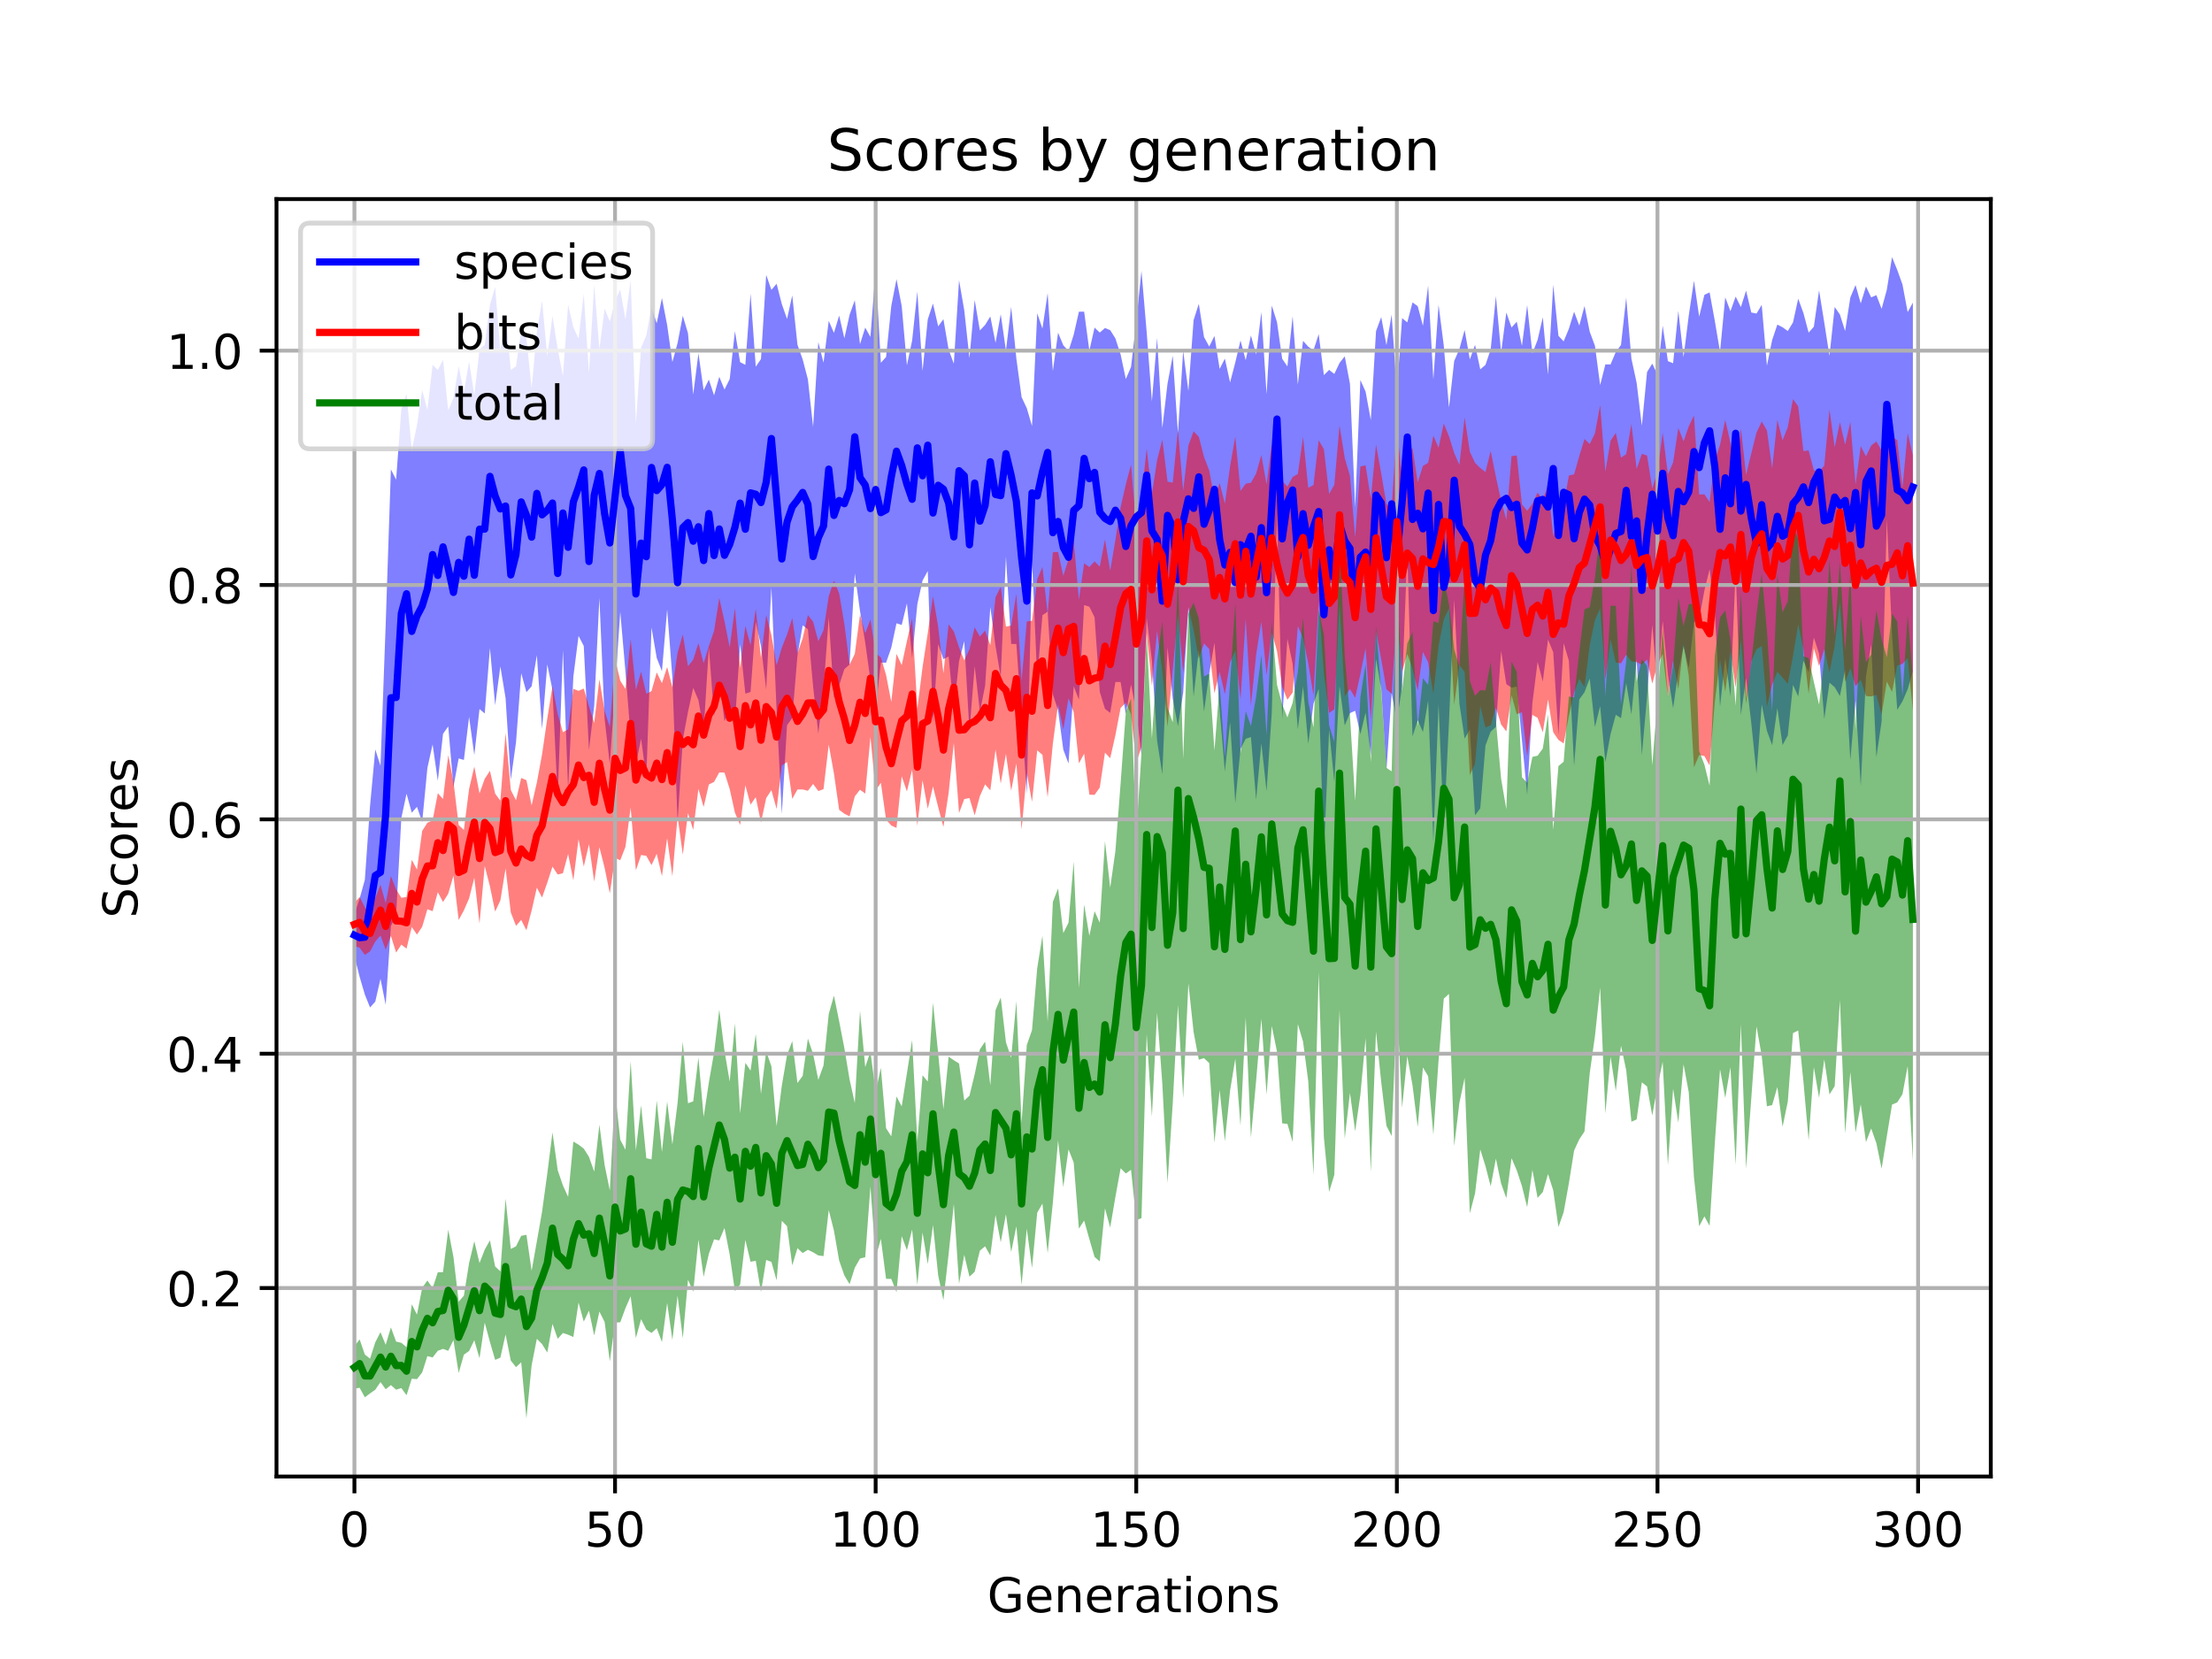 <?xml version="1.0" encoding="utf-8" standalone="no"?>
<!DOCTYPE svg PUBLIC "-//W3C//DTD SVG 1.1//EN"
  "http://www.w3.org/Graphics/SVG/1.1/DTD/svg11.dtd">
<!-- Created with matplotlib (https://matplotlib.org/) -->
<svg height="345.6pt" version="1.1" viewBox="0 0 460.8 345.6" width="460.8pt" xmlns="http://www.w3.org/2000/svg" xmlns:xlink="http://www.w3.org/1999/xlink">
 <defs>
  <style type="text/css">
*{stroke-linecap:butt;stroke-linejoin:round;}
  </style>
 </defs>
 <g id="figure_1">
  <g id="patch_1">
   <path d="M 0 345.6 
L 460.8 345.6 
L 460.8 0 
L 0 0 
z
" style="fill:#ffffff;"/>
  </g>
  <g id="axes_1">
   <g id="patch_2">
    <path d="M 57.6 307.584 
L 414.72 307.584 
L 414.72 41.472 
L 57.6 41.472 
z
" style="fill:#ffffff;"/>
   </g>
   <g id="PolyCollection_1">
    <path clip-path="url(#pf9c2b2b0a5)" d="M 73.833 190.462 
L 73.833 199.165 
L 74.919 203.497 
L 76.004 207.185 
L 77.09 209.876 
L 78.176 208.658 
L 79.262 203.9 
L 80.348 209.303 
L 81.433 192.937 
L 82.519 190.656 
L 83.605 170.419 
L 84.691 165.334 
L 85.777 169.303 
L 86.862 168.071 
L 87.948 171.23 
L 89.034 159.983 
L 90.12 155.073 
L 91.206 162.667 
L 92.291 152.871 
L 93.377 151.319 
L 94.463 163.912 
L 95.549 157.993 
L 96.635 158.314 
L 97.72 149.328 
L 98.806 157.303 
L 99.892 147.702 
L 100.978 148.63 
L 102.064 134.986 
L 103.149 146.921 
L 104.235 138.828 
L 105.321 145.424 
L 106.407 162.453 
L 107.493 154.657 
L 108.578 140.236 
L 109.664 144.183 
L 110.75 142.969 
L 111.836 136.507 
L 112.922 151.838 
L 114.007 138.413 
L 115.093 143.736 
L 116.179 166.261 
L 117.265 135.442 
L 118.351 164.58 
L 119.436 140.979 
L 120.522 132.463 
L 121.608 134.563 
L 122.694 156.232 
L 123.78 147.077 
L 124.865 124.541 
L 125.951 149.791 
L 127.037 159.256 
L 128.123 143.569 
L 129.209 127.436 
L 130.294 139.907 
L 131.38 153.485 
L 132.466 159.284 
L 133.552 153.876 
L 134.638 162.112 
L 135.723 130.735 
L 136.809 137.064 
L 137.895 139.821 
L 138.981 126.962 
L 140.067 141.165 
L 141.152 171.326 
L 142.238 154.07 
L 143.324 148.292 
L 144.41 143.292 
L 145.496 145.853 
L 146.581 152.235 
L 147.667 134.9 
L 148.753 149.105 
L 149.839 141.899 
L 150.925 150.214 
L 152.01 147.847 
L 153.096 150.709 
L 154.182 134.177 
L 155.268 144.505 
L 156.354 144.157 
L 157.439 129.522 
L 158.525 134.594 
L 159.611 143.627 
L 160.697 122.316 
L 161.783 148.204 
L 162.868 169.557 
L 163.954 151.08 
L 165.04 149.593 
L 166.126 136.539 
L 167.212 130.279 
L 168.297 131.074 
L 169.383 142.957 
L 170.469 152.809 
L 171.555 143.665 
L 172.641 128.615 
L 173.726 145.394 
L 174.812 142.791 
L 175.898 139.377 
L 176.984 138.434 
L 178.07 119.433 
L 179.155 127.275 
L 180.241 133.864 
L 181.327 141.69 
L 182.413 147.789 
L 183.499 138.013 
L 184.584 138.059 
L 185.67 134.922 
L 186.756 129.839 
L 187.842 130.194 
L 188.928 125.687 
L 190.013 137.096 
L 191.099 125.864 
L 192.185 120.938 
L 193.271 118.948 
L 194.357 150.518 
L 195.442 134.187 
L 196.528 137.318 
L 197.614 136.756 
L 198.7 147.928 
L 199.786 137.746 
L 200.871 133.57 
L 201.957 152.358 
L 203.043 138.761 
L 204.129 148.298 
L 205.215 142.871 
L 206.3 126.466 
L 207.386 134.607 
L 208.472 141.044 
L 209.558 115.952 
L 210.644 134.142 
L 211.729 134.167 
L 212.815 149.749 
L 213.901 165.415 
L 214.987 116.593 
L 216.073 141.351 
L 217.158 128.142 
L 218.244 127.44 
L 219.33 144.637 
L 220.416 147.96 
L 221.502 156.15 
L 222.587 159.054 
L 223.673 142.96 
L 224.759 145.746 
L 225.845 126.06 
L 226.931 126.386 
L 228.016 128.579 
L 229.102 144.124 
L 230.188 147.668 
L 231.274 148.507 
L 232.36 142.067 
L 233.445 142.082 
L 234.531 148.717 
L 235.617 142.597 
L 236.703 148.293 
L 237.789 157.153 
L 238.875 128.747 
L 239.96 137.559 
L 241.046 154.308 
L 242.132 161.281 
L 243.218 134.818 
L 244.304 145.53 
L 245.389 151.27 
L 246.475 144.291 
L 247.561 126.366 
L 248.647 145.119 
L 249.733 135.374 
L 250.818 148.208 
L 251.904 140.361 
L 252.99 133.882 
L 254.076 147.959 
L 255.162 160.702 
L 256.247 150.477 
L 257.333 167.221 
L 258.419 156.004 
L 259.505 153.912 
L 260.591 153.536 
L 261.676 166.581 
L 262.762 154.832 
L 263.848 164.8 
L 264.934 148.471 
L 266.02 107.485 
L 267.105 149.78 
L 268.191 133.078 
L 269.277 138.275 
L 270.363 151.936 
L 271.449 143.014 
L 272.534 154.965 
L 273.62 146.596 
L 274.706 143.518 
L 275.792 177.988 
L 276.878 152.006 
L 277.963 162.937 
L 279.049 142.917 
L 280.135 151.119 
L 281.221 148.556 
L 282.307 148.066 
L 283.392 152.946 
L 284.478 148.435 
L 285.564 157.356 
L 286.65 137.295 
L 287.736 143.481 
L 288.821 160.459 
L 289.907 144.373 
L 290.993 150.304 
L 292.079 143.024 
L 293.165 114.924 
L 294.25 153.419 
L 295.336 150.051 
L 296.422 152.49 
L 297.508 145.911 
L 298.594 175.333 
L 299.679 146.679 
L 300.765 172.718 
L 301.851 150.378 
L 302.937 124.884 
L 304.023 146.582 
L 305.108 153.863 
L 306.194 151.99 
L 307.28 169.835 
L 308.366 168.389 
L 309.452 155.296 
L 310.537 152.404 
L 311.623 151.431 
L 312.709 135.582 
L 313.795 142.517 
L 314.881 143.248 
L 315.966 143.043 
L 317.052 154.243 
L 318.138 165.552 
L 319.224 146.469 
L 320.31 137.878 
L 321.395 141.983 
L 322.481 133.228 
L 323.567 135.878 
L 324.653 153.159 
L 325.739 133.989 
L 326.824 137.642 
L 327.91 159.521 
L 328.996 145.695 
L 330.082 144.195 
L 331.168 141.357 
L 332.253 151.462 
L 333.339 147.095 
L 334.425 158.767 
L 335.511 152.912 
L 336.597 148.903 
L 337.682 149.589 
L 338.768 142.288 
L 339.854 148.814 
L 340.94 137.288 
L 342.026 157.301 
L 343.111 145.151 
L 344.197 130.15 
L 345.283 143.233 
L 346.369 129.33 
L 347.455 140.554 
L 348.54 147.54 
L 349.626 139.99 
L 350.712 134.634 
L 351.798 139.21 
L 352.884 129.672 
L 353.969 128.863 
L 355.055 123.046 
L 356.141 118.574 
L 357.227 127.497 
L 358.313 147.24 
L 359.398 137.139 
L 360.484 145.061 
L 361.57 118.744 
L 362.656 148.951 
L 363.742 141.281 
L 364.827 150.655 
L 365.913 161.169 
L 366.999 146.768 
L 368.085 152.249 
L 369.171 155.239 
L 370.256 147.507 
L 371.342 155.214 
L 372.428 153.204 
L 373.514 142.681 
L 374.6 145.063 
L 375.685 137.629 
L 376.771 140.114 
L 377.857 132.811 
L 378.943 136.175 
L 380.029 149.787 
L 381.114 142.212 
L 382.2 143.154 
L 383.286 144.997 
L 384.372 139.546 
L 385.458 158.317 
L 386.543 145.823 
L 387.629 163.743 
L 388.715 140.902 
L 389.801 134.279 
L 390.887 157.721 
L 391.972 150.279 
L 393.058 108.106 
L 394.144 132.326 
L 395.23 147.868 
L 396.316 146.096 
L 397.401 143.58 
L 398.487 139.897 
L 398.487 63.037 
L 398.487 63.037 
L 397.401 65.025 
L 396.316 59.248 
L 395.23 56.231 
L 394.144 53.568 
L 393.058 60.37 
L 391.972 64.333 
L 390.887 61.486 
L 389.801 61.949 
L 388.715 59.667 
L 387.629 63.208 
L 386.543 59.38 
L 385.458 61.965 
L 384.372 68.961 
L 383.286 65.521 
L 382.2 63.947 
L 381.114 74.145 
L 380.029 67.205 
L 378.943 60.479 
L 377.857 68.061 
L 376.771 69.292 
L 375.685 65.215 
L 374.6 62.214 
L 373.514 67.164 
L 372.428 68.963 
L 371.342 68.173 
L 370.256 67.62 
L 369.171 70.834 
L 368.085 76.167 
L 366.999 63.506 
L 365.913 65.323 
L 364.827 65.097 
L 363.742 60.548 
L 362.656 63.979 
L 361.57 61.787 
L 360.484 64.832 
L 359.398 61.934 
L 358.313 73.289 
L 357.227 66.857 
L 356.141 60.909 
L 355.055 61.422 
L 353.969 65.966 
L 352.884 58.467 
L 351.798 65.745 
L 350.712 74.42 
L 349.626 64.769 
L 348.54 75.672 
L 347.455 75.231 
L 346.369 67.851 
L 345.283 78.036 
L 344.197 75.743 
L 343.111 77.499 
L 342.026 88.677 
L 340.94 79.74 
L 339.854 74.72 
L 338.768 62.001 
L 337.682 71.867 
L 336.597 73.332 
L 335.511 75.912 
L 334.425 75.917 
L 333.339 80.225 
L 332.253 72.023 
L 331.168 69.102 
L 330.082 63.755 
L 328.996 67.819 
L 327.91 64.938 
L 326.824 68.493 
L 325.739 71.115 
L 324.653 69.957 
L 323.567 59.318 
L 322.481 78.052 
L 321.395 66.096 
L 320.31 70.805 
L 319.224 73.62 
L 318.138 63.568 
L 317.052 72.044 
L 315.966 67.016 
L 314.881 68.225 
L 313.795 65.101 
L 312.709 73.427 
L 311.623 61.691 
L 310.537 72.799 
L 309.452 76.01 
L 308.366 76.945 
L 307.28 71.85 
L 306.194 74.878 
L 305.108 68.734 
L 304.023 72.695 
L 302.937 75.197 
L 301.851 84.912 
L 300.765 72.004 
L 299.679 63.488 
L 298.594 79.054 
L 297.508 59.511 
L 296.422 67.861 
L 295.336 63.777 
L 294.25 62.997 
L 293.165 67.152 
L 292.079 66.274 
L 290.993 81.675 
L 289.907 65.541 
L 288.821 71.901 
L 287.736 66.062 
L 286.65 68.986 
L 285.564 87.502 
L 284.478 81.582 
L 283.392 79.16 
L 282.307 105.697 
L 281.221 79.948 
L 280.135 74.231 
L 279.049 75.608 
L 277.963 77.899 
L 276.878 77.054 
L 275.792 78.147 
L 274.706 69.607 
L 273.62 72.984 
L 272.534 72.221 
L 271.449 71 
L 270.363 80.102 
L 269.277 65.857 
L 268.191 76.327 
L 267.105 74.746 
L 266.02 67.102 
L 264.934 63.646 
L 263.848 82.134 
L 262.762 65.002 
L 261.676 73.852 
L 260.591 69.88 
L 259.505 75.034 
L 258.419 70.928 
L 257.333 75.509 
L 256.247 79.665 
L 255.162 74.705 
L 254.076 76.854 
L 252.99 69.987 
L 251.904 72.189 
L 250.818 70.211 
L 249.733 63.291 
L 248.647 66.695 
L 247.561 81.458 
L 246.475 73.082 
L 245.389 90.268 
L 244.304 74.095 
L 243.218 79.905 
L 242.132 89.182 
L 241.046 70.388 
L 239.96 83.61 
L 238.875 69.205 
L 237.789 56.429 
L 236.703 67.05 
L 235.617 76.43 
L 234.531 78.968 
L 233.445 73.847 
L 232.36 70.503 
L 231.274 68.776 
L 230.188 68.328 
L 229.102 69.285 
L 228.016 68.24 
L 226.931 73.06 
L 225.845 64.921 
L 224.759 64.938 
L 223.673 69.713 
L 222.587 73.14 
L 221.502 71.924 
L 220.416 69.298 
L 219.33 77.309 
L 218.244 61.051 
L 217.158 68.458 
L 216.073 65.272 
L 214.987 88.761 
L 213.901 85.038 
L 212.815 82.719 
L 211.729 74.721 
L 210.644 63.918 
L 209.558 73.047 
L 208.472 65.462 
L 207.386 71.41 
L 206.3 65.921 
L 205.215 67.696 
L 204.129 68.841 
L 203.043 62.491 
L 201.957 74.623 
L 200.871 64.633 
L 199.786 58.361 
L 198.7 75.777 
L 197.614 72.815 
L 196.528 66.483 
L 195.442 67.989 
L 194.357 63.233 
L 193.271 66.53 
L 192.185 77.292 
L 191.099 60.733 
L 190.013 70.937 
L 188.928 76.093 
L 187.842 63.755 
L 186.756 58.145 
L 185.67 63.735 
L 184.584 74.373 
L 183.499 75.571 
L 182.413 56.148 
L 181.327 70.199 
L 180.241 68.238 
L 179.155 71.694 
L 178.07 62.553 
L 176.984 65.572 
L 175.898 70.478 
L 174.812 65.735 
L 173.726 69.352 
L 172.641 66.838 
L 171.555 75.553 
L 170.469 71.281 
L 169.383 88.935 
L 168.297 79.024 
L 167.212 74.879 
L 166.126 71.821 
L 165.04 61.541 
L 163.954 66.449 
L 162.868 63.341 
L 161.783 59.112 
L 160.697 60.385 
L 159.611 57.265 
L 158.525 74.791 
L 157.439 76.398 
L 156.354 61.187 
L 155.268 76.002 
L 154.182 75.443 
L 153.096 68.998 
L 152.01 78.968 
L 150.925 81.15 
L 149.839 78.49 
L 148.753 82.357 
L 147.667 79.075 
L 146.581 81.307 
L 145.496 73.599 
L 144.41 82.194 
L 143.324 69.432 
L 142.238 65.783 
L 141.152 71.462 
L 140.067 75.427 
L 138.981 67.739 
L 137.895 62.085 
L 136.809 67.342 
L 135.723 64.025 
L 134.638 69.848 
L 133.552 72.401 
L 132.466 88.191 
L 131.38 58.351 
L 130.294 66.482 
L 129.209 60.313 
L 128.123 62.702 
L 127.037 66.962 
L 125.951 64.282 
L 124.865 72.708 
L 123.78 59.263 
L 122.694 77.72 
L 121.608 61.222 
L 120.522 70.538 
L 119.436 68.133 
L 118.351 63.455 
L 117.265 78.288 
L 116.179 72.68 
L 115.093 65.836 
L 114.007 74.214 
L 112.922 62.664 
L 111.836 69.051 
L 110.75 80.829 
L 109.664 70.476 
L 108.578 68.877 
L 107.493 76.297 
L 106.407 77.084 
L 105.321 65.407 
L 104.235 73.214 
L 103.149 59.78 
L 102.064 63.484 
L 100.978 71.819 
L 99.892 72.776 
L 98.806 82.37 
L 97.72 75.309 
L 96.635 81.75 
L 95.549 76.31 
L 94.463 82.918 
L 93.377 85.474 
L 92.291 74.968 
L 91.206 77.085 
L 90.12 75.979 
L 89.034 85.393 
L 87.948 81.273 
L 86.862 88.582 
L 85.777 93.764 
L 84.691 82.053 
L 83.605 85.209 
L 82.519 99.926 
L 81.433 97.782 
L 80.348 130.041 
L 79.262 159.521 
L 78.176 156.12 
L 77.09 167.868 
L 76.004 183.282 
L 74.919 187.185 
L 73.833 190.462 
z
" style="fill:#0000ff;fill-opacity:0.5;"/>
   </g>
   <g id="PolyCollection_2">
    <path clip-path="url(#pf9c2b2b0a5)" d="M 73.833 188.066 
L 73.833 197.068 
L 74.919 197.429 
L 76.004 198.92 
L 77.09 198.186 
L 78.176 196.146 
L 79.262 194.88 
L 80.348 197.838 
L 81.433 194.981 
L 82.519 198.426 
L 83.605 196.785 
L 84.691 197.618 
L 85.777 193.115 
L 86.862 194.685 
L 87.948 193.068 
L 89.034 189.41 
L 90.12 189.813 
L 91.206 185.854 
L 92.291 187.911 
L 93.377 186.178 
L 94.463 182.423 
L 95.549 191.653 
L 96.635 189.641 
L 97.72 187.153 
L 98.806 182.839 
L 99.892 192.403 
L 100.978 180.413 
L 102.064 184.651 
L 103.149 189.897 
L 104.235 187.586 
L 105.321 180.915 
L 106.407 190.075 
L 107.493 192.868 
L 108.578 191.64 
L 109.664 193.805 
L 110.75 189.661 
L 111.836 184.921 
L 112.922 186.968 
L 114.007 183.874 
L 115.093 180.537 
L 116.179 182.175 
L 117.265 181.908 
L 118.351 177.888 
L 119.436 183.394 
L 120.522 174.823 
L 121.608 180.518 
L 122.694 175.883 
L 123.78 183.653 
L 124.865 176.482 
L 125.951 180.781 
L 127.037 186.102 
L 128.123 178.706 
L 129.209 179.2 
L 130.294 176.407 
L 131.38 168.255 
L 132.466 181.304 
L 133.552 178.113 
L 134.638 178.282 
L 135.723 180.213 
L 136.809 177.866 
L 137.895 182.508 
L 138.981 174.6 
L 140.067 182.531 
L 141.152 170.05 
L 142.238 178.03 
L 143.324 169.383 
L 144.41 172.882 
L 145.496 164.355 
L 146.581 168.115 
L 147.667 163.422 
L 148.753 162.888 
L 149.839 160.903 
L 150.925 160.948 
L 152.01 164.367 
L 153.096 169.284 
L 154.182 171.858 
L 155.268 163.581 
L 156.354 167.624 
L 157.439 166.064 
L 158.525 171.345 
L 159.611 166.255 
L 160.697 164.608 
L 161.783 168.525 
L 162.868 159.475 
L 163.954 158.735 
L 165.04 166.422 
L 166.126 164.465 
L 167.212 164.461 
L 168.297 164.734 
L 169.383 163.317 
L 170.469 164.794 
L 171.555 164.4 
L 172.641 155.125 
L 173.726 161.143 
L 174.812 168.703 
L 175.898 169.515 
L 176.984 170.059 
L 178.07 165.896 
L 179.155 164.511 
L 180.241 165.321 
L 181.327 153.504 
L 182.413 164.68 
L 183.499 163.065 
L 184.584 170.726 
L 185.67 171.969 
L 186.756 172.471 
L 187.842 161.708 
L 188.928 164.881 
L 190.013 160.346 
L 191.099 172.018 
L 192.185 162.541 
L 193.271 168.482 
L 194.357 163.833 
L 195.442 168.142 
L 196.528 172.265 
L 197.614 165.205 
L 198.7 154.779 
L 199.786 169.375 
L 200.871 166.461 
L 201.957 166.247 
L 203.043 169.854 
L 204.129 165.834 
L 205.215 163.399 
L 206.3 164.639 
L 207.386 156.142 
L 208.472 163.232 
L 209.558 157.051 
L 210.644 164.728 
L 211.729 159.051 
L 212.815 172.789 
L 213.901 161.048 
L 214.987 167.043 
L 216.073 156.312 
L 217.158 157.24 
L 218.244 166.091 
L 219.33 154.915 
L 220.416 146.712 
L 221.502 151.969 
L 222.587 145.431 
L 223.673 148.351 
L 224.759 159.036 
L 225.845 157.003 
L 226.931 165.544 
L 228.016 165.589 
L 229.102 164.062 
L 230.188 156.798 
L 231.274 157.944 
L 232.36 153.155 
L 233.445 147.472 
L 234.531 146.387 
L 235.617 148.793 
L 236.703 158.882 
L 237.789 155.578 
L 238.875 131.888 
L 239.96 142.848 
L 241.046 131.43 
L 242.132 139.974 
L 243.218 151.397 
L 244.304 139.572 
L 245.389 127.926 
L 246.475 140.132 
L 247.561 126.538 
L 248.647 131.27 
L 249.733 137.188 
L 250.818 134.037 
L 251.904 135.201 
L 252.99 144.42 
L 254.076 139.969 
L 255.162 144.6 
L 256.247 137.983 
L 257.333 135.564 
L 258.419 145.681 
L 259.505 128.923 
L 260.591 146.964 
L 261.676 136.383 
L 262.762 129.52 
L 263.848 140.656 
L 264.934 131.684 
L 266.02 135.623 
L 267.105 143.08 
L 268.191 145.775 
L 269.277 144.271 
L 270.363 130.429 
L 271.449 132.932 
L 272.534 138.183 
L 273.62 144.867 
L 274.706 125.221 
L 275.792 140.404 
L 276.878 148.533 
L 277.963 147.749 
L 279.049 125.868 
L 280.135 145.038 
L 281.221 143.546 
L 282.307 145.359 
L 283.392 140.441 
L 284.478 135.034 
L 285.564 149.956 
L 286.65 131.478 
L 287.736 137.358 
L 288.821 143.584 
L 289.907 144.533 
L 290.993 128.452 
L 292.079 139.947 
L 293.165 136.2 
L 294.25 139.294 
L 295.336 143.832 
L 296.422 135.794 
L 297.508 137.979 
L 298.594 144.471 
L 299.679 134.619 
L 300.765 129.026 
L 301.851 126.761 
L 302.937 146.783 
L 304.023 138.562 
L 305.108 140.002 
L 306.194 161.469 
L 307.28 159.097 
L 308.366 147.062 
L 309.452 151.571 
L 310.537 151.079 
L 311.623 147.396 
L 312.709 150.929 
L 313.795 152.36 
L 314.881 144.812 
L 315.966 148.777 
L 317.052 148.369 
L 318.138 157.519 
L 319.224 148.922 
L 320.31 149.54 
L 321.395 152.567 
L 322.481 145.719 
L 323.567 152.536 
L 324.653 154.137 
L 325.739 154.87 
L 326.824 149.175 
L 327.91 144.279 
L 328.996 141.413 
L 330.082 143.129 
L 331.168 134.424 
L 332.253 129.186 
L 333.339 126.776 
L 334.425 141.536 
L 335.511 133.208 
L 336.597 138.014 
L 337.682 138.197 
L 338.768 136.386 
L 339.854 137.787 
L 340.94 137.924 
L 342.026 138.466 
L 343.111 137.403 
L 344.197 142.414 
L 345.283 138.507 
L 346.369 136.21 
L 347.455 145.189 
L 348.54 137.565 
L 349.626 143.577 
L 350.712 134.118 
L 351.798 140.804 
L 352.884 159.855 
L 353.969 157.282 
L 355.055 157.502 
L 356.141 159.478 
L 357.227 146.239 
L 358.313 137.516 
L 359.398 144.104 
L 360.484 135.605 
L 361.57 143.245 
L 362.656 133.375 
L 363.742 146.605 
L 364.827 137.819 
L 365.913 135.271 
L 366.999 134.586 
L 368.085 147.224 
L 369.171 142.605 
L 370.256 139.933 
L 371.342 141.174 
L 372.428 142.454 
L 373.514 136.696 
L 374.6 130.055 
L 375.685 135.3 
L 376.771 144.502 
L 377.857 135.049 
L 378.943 138.736 
L 380.029 135.228 
L 381.114 140.062 
L 382.2 134.526 
L 383.286 125.495 
L 384.372 142.04 
L 385.458 139.194 
L 386.543 142.944 
L 387.629 141.618 
L 388.715 145.01 
L 389.801 145.083 
L 390.887 144.752 
L 391.972 148.816 
L 393.058 141.993 
L 394.144 144.118 
L 395.23 138.641 
L 396.316 138.31 
L 397.401 137.108 
L 398.487 148.066 
L 398.487 94.901 
L 398.487 94.901 
L 397.401 90.235 
L 396.316 101.595 
L 395.23 91.687 
L 394.144 91.008 
L 393.058 93.559 
L 391.972 93.815 
L 390.887 91.98 
L 389.801 92.808 
L 388.715 95.081 
L 387.629 92.93 
L 386.543 100.936 
L 385.458 87.905 
L 384.372 92.645 
L 383.286 87.953 
L 382.2 93.174 
L 381.114 85.339 
L 380.029 96.994 
L 378.943 98.209 
L 377.857 97.971 
L 376.771 93.825 
L 375.685 93.987 
L 374.6 84.659 
L 373.514 83.15 
L 372.428 88.976 
L 371.342 91.731 
L 370.256 87.484 
L 369.171 97.58 
L 368.085 89.659 
L 366.999 87.811 
L 365.913 90.122 
L 364.827 94.432 
L 363.742 98.91 
L 362.656 89.312 
L 361.57 98.93 
L 360.484 92.276 
L 359.398 87.485 
L 358.313 92.678 
L 357.227 95.855 
L 356.141 104.581 
L 355.055 102.969 
L 353.969 103.021 
L 352.884 86.559 
L 351.798 88.808 
L 350.712 91.943 
L 349.626 89.143 
L 348.54 96.336 
L 347.455 98.829 
L 346.369 90.16 
L 345.283 98.234 
L 344.197 101.749 
L 343.111 94.893 
L 342.026 94.547 
L 340.94 97.696 
L 339.854 88.319 
L 338.768 94.622 
L 337.682 95.319 
L 336.597 90.187 
L 335.511 91.791 
L 334.425 98.248 
L 333.339 84.412 
L 332.253 90.299 
L 331.168 92.505 
L 330.082 91.444 
L 328.996 95.001 
L 327.91 98.816 
L 326.824 99.055 
L 325.739 105.201 
L 324.653 105.35 
L 323.567 111.76 
L 322.481 101.083 
L 321.395 104.117 
L 320.31 102.612 
L 319.224 104.96 
L 318.138 106.394 
L 317.052 105.067 
L 315.966 94.877 
L 314.881 95.03 
L 313.795 108.287 
L 312.709 104.279 
L 311.623 99.329 
L 310.537 93.934 
L 309.452 98.323 
L 308.366 97.486 
L 307.28 96.418 
L 306.194 94.118 
L 305.108 86.958 
L 304.023 96.845 
L 302.937 94.381 
L 301.851 90.899 
L 300.765 88.226 
L 299.679 93.28 
L 298.594 90.751 
L 297.508 96.414 
L 296.422 97.066 
L 295.336 100.454 
L 294.25 93.368 
L 293.165 94.212 
L 292.079 99.778 
L 290.993 88.84 
L 289.907 105.906 
L 288.821 105.017 
L 287.736 98.643 
L 286.65 92.611 
L 285.564 103.917 
L 284.478 96.949 
L 283.392 97.175 
L 282.307 111.982 
L 281.221 99.129 
L 280.135 95.424 
L 279.049 88.629 
L 277.963 100.986 
L 276.878 102.896 
L 275.792 93.604 
L 274.706 91.716 
L 273.62 101.054 
L 272.534 101.613 
L 271.449 91.005 
L 270.363 98.739 
L 269.277 99.36 
L 268.191 101.377 
L 267.105 100.161 
L 266.02 99.272 
L 264.934 92.389 
L 263.848 100.937 
L 262.762 94.792 
L 261.676 98.647 
L 260.591 100.572 
L 259.505 100.758 
L 258.419 102.268 
L 257.333 90.973 
L 256.247 97.141 
L 255.162 104.922 
L 254.076 100.633 
L 252.99 103.886 
L 251.904 98.002 
L 250.818 95.18 
L 249.733 91 
L 248.647 89.841 
L 247.561 92.811 
L 246.475 102.252 
L 245.389 89.529 
L 244.304 100.539 
L 243.218 100.337 
L 242.132 91.601 
L 241.046 95.853 
L 239.96 102.9 
L 238.875 93.46 
L 237.789 103.415 
L 236.703 109.475 
L 235.617 96.788 
L 234.531 100.9 
L 233.445 105.627 
L 232.36 112.47 
L 231.274 118.916 
L 230.188 112.401 
L 229.102 118.037 
L 228.016 116.945 
L 226.931 118.125 
L 225.845 117.359 
L 224.759 124.934 
L 223.673 112.616 
L 222.587 116.568 
L 221.502 119.954 
L 220.416 114.99 
L 219.33 115.041 
L 218.244 127.855 
L 217.158 118.115 
L 216.073 120.685 
L 214.987 129.305 
L 213.901 129.462 
L 212.815 141.801 
L 211.729 123.712 
L 210.644 130.319 
L 209.558 130.542 
L 208.472 122.228 
L 207.386 124.436 
L 206.3 134.404 
L 205.215 131.365 
L 204.129 132.605 
L 203.043 130.696 
L 201.957 135.259 
L 200.871 137.571 
L 199.786 134.861 
L 198.7 131.552 
L 197.614 130.064 
L 196.528 140.258 
L 195.442 130.561 
L 194.357 124.197 
L 193.271 131.909 
L 192.185 138.967 
L 191.099 147.614 
L 190.013 128.809 
L 188.928 133.53 
L 187.842 138.565 
L 186.756 136.216 
L 185.67 146.228 
L 184.584 140.603 
L 183.499 136.968 
L 182.413 136.064 
L 181.327 129.048 
L 180.241 131.935 
L 179.155 128.064 
L 178.07 136.213 
L 176.984 138.454 
L 175.898 130.017 
L 174.812 123.601 
L 173.726 120.943 
L 172.641 124.221 
L 171.555 131.303 
L 170.469 133.579 
L 169.383 129.523 
L 168.297 128.135 
L 167.212 132.978 
L 166.126 136.11 
L 165.04 128.756 
L 163.954 132.177 
L 162.868 134.922 
L 161.783 138.597 
L 160.697 132.296 
L 159.611 128.125 
L 158.525 137.069 
L 157.439 126.831 
L 156.354 134.407 
L 155.268 130.406 
L 154.182 139.196 
L 153.096 126.669 
L 152.01 134.876 
L 150.925 129.443 
L 149.839 124.571 
L 148.753 131.422 
L 147.667 134.591 
L 146.581 138.172 
L 145.496 133.964 
L 144.41 137.41 
L 143.324 138.803 
L 142.238 132.163 
L 141.152 136.021 
L 140.067 143.186 
L 138.981 138.953 
L 137.895 142.307 
L 136.809 140.074 
L 135.723 143.964 
L 134.638 144.524 
L 133.552 139.94 
L 132.466 143.712 
L 131.38 133.153 
L 130.294 143.518 
L 129.209 141.802 
L 128.123 137.227 
L 127.037 151.433 
L 125.951 148.097 
L 124.865 141.507 
L 123.78 150.619 
L 122.694 147.13 
L 121.608 143.443 
L 120.522 143.915 
L 119.436 143.501 
L 118.351 151.936 
L 117.265 152.533 
L 116.179 148.761 
L 115.093 142.962 
L 114.007 149.685 
L 112.922 157.148 
L 111.836 163.015 
L 110.75 167.77 
L 109.664 162.525 
L 108.578 162.064 
L 107.493 166.708 
L 106.407 164.571 
L 105.321 152.684 
L 104.235 166.806 
L 103.149 165.317 
L 102.064 160.582 
L 100.978 162.235 
L 99.892 165.29 
L 98.806 159.687 
L 97.72 164.354 
L 96.635 172.894 
L 95.549 171.867 
L 94.463 162.823 
L 93.377 157.331 
L 92.291 166.45 
L 91.206 165.238 
L 90.12 170.915 
L 89.034 171.396 
L 87.948 173.098 
L 86.862 181.144 
L 85.777 179.113 
L 84.691 186.855 
L 83.605 187.025 
L 82.519 185.268 
L 81.433 182.516 
L 80.348 188.139 
L 79.262 184.304 
L 78.176 187.1 
L 77.09 190.714 
L 76.004 189.01 
L 74.919 186.873 
L 73.833 188.066 
z
" style="fill:#ff0000;fill-opacity:0.5;"/>
   </g>
   <g id="PolyCollection_3">
    <path clip-path="url(#pf9c2b2b0a5)" d="M 73.833 280.421 
L 73.833 289.29 
L 74.919 289.098 
L 76.004 291.082 
L 77.09 290.269 
L 78.176 289.502 
L 79.262 287.905 
L 80.348 289.405 
L 81.433 288.536 
L 82.519 289.501 
L 83.605 289.151 
L 84.691 290.656 
L 85.777 287.21 
L 86.862 287.302 
L 87.948 285.897 
L 89.034 282.501 
L 90.12 282.788 
L 91.206 281.385 
L 92.291 280.996 
L 93.377 281.394 
L 94.463 279.167 
L 95.549 286.018 
L 96.635 282.198 
L 97.72 281.434 
L 98.806 279.196 
L 99.892 282.956 
L 100.978 275.522 
L 102.064 279.557 
L 103.149 283.288 
L 104.235 282.822 
L 105.321 277.981 
L 106.407 283.434 
L 107.493 284.798 
L 108.578 283.788 
L 109.664 295.488 
L 110.75 284.403 
L 111.836 278.895 
L 112.922 279.992 
L 114.007 281.76 
L 115.093 275.793 
L 116.179 278.895 
L 117.265 277.692 
L 118.351 278.039 
L 119.436 278.528 
L 120.522 271.348 
L 121.608 275.311 
L 122.694 273.02 
L 123.78 278.2 
L 124.865 273.222 
L 125.951 275.374 
L 127.037 283.594 
L 128.123 275.517 
L 129.209 275.453 
L 130.294 272.515 
L 131.38 270.037 
L 132.466 278.734 
L 133.552 274.802 
L 134.638 276.979 
L 135.723 277.683 
L 136.809 276.684 
L 137.895 279.574 
L 138.981 271.422 
L 140.067 279.139 
L 141.152 269.91 
L 142.238 278.794 
L 143.324 266.588 
L 144.41 269.099 
L 145.496 258.245 
L 146.581 265.978 
L 147.667 261.188 
L 148.753 258.177 
L 149.839 258.399 
L 150.925 255.799 
L 152.01 261.368 
L 153.096 268.956 
L 154.182 267.608 
L 155.268 258.295 
L 156.354 262.853 
L 157.439 262.649 
L 158.525 269.141 
L 159.611 262.468 
L 160.697 262.866 
L 161.783 266.724 
L 162.868 254.313 
L 163.954 255.439 
L 165.04 263.595 
L 166.126 260.013 
L 167.212 261.031 
L 168.297 260.357 
L 169.383 260.877 
L 170.469 261.526 
L 171.555 261.669 
L 172.641 252.068 
L 173.726 256.37 
L 174.812 262.597 
L 175.898 265.696 
L 176.984 267.521 
L 178.07 264.098 
L 179.155 262.178 
L 180.241 261.906 
L 181.327 247.153 
L 182.413 261.933 
L 183.499 258.071 
L 184.584 266.406 
L 185.67 266.415 
L 186.756 269.194 
L 187.842 257.506 
L 188.928 260.436 
L 190.013 256.138 
L 191.099 267.689 
L 192.185 256.749 
L 193.271 263.322 
L 194.357 255.178 
L 195.442 265.686 
L 196.528 270.833 
L 197.614 261.247 
L 198.7 250.802 
L 199.786 267.471 
L 200.871 261.412 
L 201.957 265.966 
L 203.043 264.934 
L 204.129 260.524 
L 205.215 259.625 
L 206.3 261.554 
L 207.386 253.074 
L 208.472 258.807 
L 209.558 252.938 
L 210.644 260.818 
L 211.729 255.448 
L 212.815 267.718 
L 213.901 255.967 
L 214.987 264.139 
L 216.073 252.62 
L 217.158 250.734 
L 218.244 261.041 
L 219.33 250.505 
L 220.416 237.551 
L 221.502 247.312 
L 222.587 239.427 
L 223.673 242.187 
L 224.759 255.952 
L 225.845 254.25 
L 226.931 258.112 
L 228.016 261.841 
L 229.102 262.769 
L 230.188 251.718 
L 231.274 255.724 
L 232.36 249.323 
L 233.445 243.367 
L 234.531 244.46 
L 235.617 243.686 
L 236.703 254.173 
L 237.789 253.758 
L 238.875 215.348 
L 239.96 232.606 
L 241.046 210.926 
L 242.132 225.743 
L 243.218 246.422 
L 244.304 229.84 
L 245.389 209.314 
L 246.475 228.775 
L 247.561 204.841 
L 248.647 214.979 
L 249.733 220.759 
L 250.818 220.431 
L 251.904 221.453 
L 252.99 238.071 
L 254.076 227.039 
L 255.162 237.736 
L 256.247 227.185 
L 257.333 220.561 
L 258.419 234.524 
L 259.505 211.921 
L 260.591 237.007 
L 261.676 225.102 
L 262.762 212.205 
L 263.848 228.026 
L 264.934 213.726 
L 266.02 219.061 
L 267.105 234.02 
L 268.191 234.121 
L 269.277 237.863 
L 270.363 213.338 
L 271.449 216.981 
L 272.534 225.249 
L 273.62 244.772 
L 274.706 202.524 
L 275.792 236.971 
L 276.878 248.298 
L 277.963 244.731 
L 279.049 210.39 
L 280.135 237.193 
L 281.221 227.66 
L 282.307 235.658 
L 283.392 228.059 
L 284.478 216.272 
L 285.564 244.142 
L 286.65 214.884 
L 287.736 225.423 
L 288.821 234.518 
L 289.907 236.646 
L 290.993 209.151 
L 292.079 230.756 
L 293.165 220.034 
L 294.25 226.078 
L 295.336 234.763 
L 296.422 222.365 
L 297.508 224.191 
L 298.594 236.363 
L 299.679 220.903 
L 300.765 208.03 
L 301.851 207.048 
L 302.937 238.754 
L 304.023 229.72 
L 305.108 224.547 
L 306.194 252.773 
L 307.28 248.598 
L 308.366 239.444 
L 309.452 242.922 
L 310.537 247.124 
L 311.623 241.373 
L 312.709 246.544 
L 313.795 249.597 
L 314.881 241.271 
L 315.966 243.803 
L 317.052 247.095 
L 318.138 251.472 
L 319.224 243.703 
L 320.31 249.537 
L 321.395 248.322 
L 322.481 244.565 
L 323.567 247.981 
L 324.653 255.617 
L 325.739 252.509 
L 326.824 246.499 
L 327.91 239.687 
L 328.996 237.332 
L 330.082 235.702 
L 331.168 223.558 
L 332.253 215.876 
L 333.339 205.715 
L 334.425 231.964 
L 335.511 220.139 
L 336.597 227.281 
L 337.682 217.837 
L 338.768 222.936 
L 339.854 233.675 
L 340.94 233.198 
L 342.026 225.453 
L 343.111 226.326 
L 344.197 232.379 
L 345.283 226.287 
L 346.369 221.193 
L 347.455 242.723 
L 348.54 226.78 
L 349.626 233.867 
L 350.712 221.693 
L 351.798 227.533 
L 352.884 245.206 
L 353.969 255.464 
L 355.055 253.385 
L 356.141 255.364 
L 357.227 238.116 
L 358.313 222.739 
L 359.398 228.714 
L 360.484 222.309 
L 361.57 242.654 
L 362.656 213.343 
L 363.742 243.476 
L 364.827 228.783 
L 365.913 213.818 
L 366.999 219.937 
L 368.085 230.462 
L 369.171 230.211 
L 370.256 226.435 
L 371.342 234.722 
L 372.428 229.507 
L 373.514 215.206 
L 374.6 214.676 
L 375.685 225.292 
L 376.771 237.522 
L 377.857 222.306 
L 378.943 228.694 
L 380.029 220.683 
L 381.114 227.992 
L 382.2 226.261 
L 383.286 208.303 
L 384.372 236.106 
L 385.458 223.312 
L 386.543 235.914 
L 387.629 230.032 
L 388.715 237.918 
L 389.801 235.079 
L 390.887 238.16 
L 391.972 243.449 
L 393.058 236.714 
L 394.144 230.105 
L 395.23 229.646 
L 396.316 227.947 
L 397.401 222.08 
L 398.487 241.922 
L 398.487 141.132 
L 398.487 141.132 
L 397.401 128.181 
L 396.316 144.966 
L 395.23 129.487 
L 394.144 127.836 
L 393.058 136.911 
L 391.972 133.126 
L 390.887 127.181 
L 389.801 136.331 
L 388.715 137.951 
L 387.629 128.298 
L 386.543 152.044 
L 385.458 118.966 
L 384.372 135.491 
L 383.286 117.048 
L 382.2 132.416 
L 381.114 116.623 
L 380.029 137.249 
L 378.943 146.786 
L 377.857 142.049 
L 376.771 137.083 
L 375.685 136.714 
L 374.6 112.387 
L 373.514 109.454 
L 372.428 125.261 
L 371.342 127.537 
L 370.256 119.733 
L 369.171 148.116 
L 368.085 131.383 
L 366.999 119.522 
L 365.913 128.027 
L 364.827 138.073 
L 363.742 145.576 
L 362.656 123.748 
L 361.57 147.001 
L 360.484 133.221 
L 359.398 127.162 
L 358.313 128.615 
L 357.227 136.602 
L 356.141 163.682 
L 355.055 159.28 
L 353.969 156.464 
L 352.884 125.784 
L 351.798 125.88 
L 350.712 130.404 
L 349.626 124.574 
L 348.54 138.67 
L 347.455 145.137 
L 346.369 131.146 
L 345.283 145.686 
L 344.197 159.441 
L 343.111 138.702 
L 342.026 137.369 
L 340.94 141.96 
L 339.854 117.958 
L 338.768 137.775 
L 337.682 146.647 
L 336.597 126.185 
L 335.511 126.206 
L 334.425 145.106 
L 333.339 110.675 
L 332.253 120.398 
L 331.168 126.488 
L 330.082 126.943 
L 328.996 135.716 
L 327.91 145.336 
L 326.824 145.081 
L 325.739 158.691 
L 324.653 159.577 
L 323.567 172.891 
L 322.481 148.839 
L 321.395 155.925 
L 320.31 157.427 
L 319.224 157.673 
L 318.138 163.068 
L 317.052 161.907 
L 315.966 139.971 
L 314.881 137.804 
L 313.795 168.589 
L 312.709 162.234 
L 311.623 150.148 
L 310.537 137.993 
L 309.452 143.825 
L 308.366 143.767 
L 307.28 144.937 
L 306.194 141.834 
L 305.108 120.02 
L 304.023 138.854 
L 302.937 135.267 
L 301.851 125.933 
L 300.765 120.384 
L 299.679 129.771 
L 298.594 129.424 
L 297.508 142.687 
L 296.422 141.28 
L 295.336 151.231 
L 294.25 131.613 
L 293.165 134.055 
L 292.079 144.021 
L 290.993 119.78 
L 289.907 160.679 
L 288.821 159.977 
L 287.736 144.014 
L 286.65 130.467 
L 285.564 158.789 
L 284.478 138.348 
L 283.392 145.218 
L 282.307 166.845 
L 281.221 149.072 
L 280.135 136.724 
L 279.049 111.724 
L 277.963 154.551 
L 276.878 151.101 
L 275.792 132.237 
L 274.706 127.075 
L 273.62 151.544 
L 272.534 146.156 
L 271.449 128.735 
L 270.363 139.962 
L 269.277 146.416 
L 268.191 149.446 
L 267.105 146.77 
L 266.02 142.611 
L 264.934 129.579 
L 263.848 153.165 
L 262.762 136.458 
L 261.676 145.152 
L 260.591 151.24 
L 259.505 148.156 
L 258.419 156.962 
L 257.333 125.662 
L 256.247 142.154 
L 255.162 157.819 
L 254.076 142.515 
L 252.99 156.388 
L 251.904 140.32 
L 250.818 140.93 
L 249.733 128.812 
L 248.647 125.549 
L 247.561 127.872 
L 246.475 158.091 
L 245.389 119.886 
L 244.304 150.49 
L 243.218 147.405 
L 242.132 129.506 
L 241.046 137.635 
L 239.96 153.83 
L 238.875 132.352 
L 237.789 156.868 
L 236.703 173.977 
L 235.617 145.522 
L 234.531 148.279 
L 233.445 163.184 
L 232.36 177.281 
L 231.274 184.952 
L 230.188 175.236 
L 229.102 192.219 
L 228.016 189.819 
L 226.931 194.954 
L 225.845 188.438 
L 224.759 205.793 
L 223.673 179.48 
L 222.587 192.22 
L 221.502 194.382 
L 220.416 185.073 
L 219.33 187.89 
L 218.244 212.842 
L 217.158 194.931 
L 216.073 201.681 
L 214.987 214.595 
L 213.901 217.694 
L 212.815 233.896 
L 211.729 208.58 
L 210.644 220.348 
L 209.558 217.128 
L 208.472 207.803 
L 207.386 210.439 
L 206.3 226.116 
L 205.215 216.988 
L 204.129 218.595 
L 203.043 223.806 
L 201.957 228.263 
L 200.871 229.257 
L 199.786 221.545 
L 198.7 220.868 
L 197.614 220.122 
L 196.528 231.08 
L 195.442 219.465 
L 194.357 208.88 
L 193.271 225.312 
L 192.185 224 
L 191.099 237.816 
L 190.013 216.648 
L 188.928 223.588 
L 187.842 230.476 
L 186.756 228.425 
L 185.67 236.722 
L 184.584 235.021 
L 183.499 222.439 
L 182.413 227.484 
L 181.327 219.056 
L 180.241 222.294 
L 179.155 210.592 
L 178.07 229.798 
L 176.984 224.887 
L 175.898 218.369 
L 174.812 212.756 
L 173.726 207.41 
L 172.641 211.247 
L 171.555 221.947 
L 170.469 224.958 
L 169.383 219.551 
L 168.297 216.366 
L 167.212 224.124 
L 166.126 225.61 
L 165.04 216.872 
L 163.954 219.794 
L 162.868 226.155 
L 161.783 234.607 
L 160.697 222.13 
L 159.611 219.033 
L 158.525 227.88 
L 157.439 215.413 
L 156.354 223.025 
L 155.268 221.403 
L 154.182 231.958 
L 153.096 213.177 
L 152.01 225.318 
L 150.925 218.928 
L 149.839 210.326 
L 148.753 219.291 
L 147.667 225.496 
L 146.581 232.707 
L 145.496 220.293 
L 144.41 229.438 
L 143.324 229.827 
L 142.238 216.993 
L 141.152 229.79 
L 140.067 238.438 
L 138.981 229.48 
L 137.895 240.007 
L 136.809 229.265 
L 135.723 241.521 
L 134.638 241.278 
L 133.552 230.249 
L 132.466 239.662 
L 131.38 221.065 
L 130.294 239.505 
L 129.209 237.429 
L 128.123 227.378 
L 127.037 248.006 
L 125.951 242.676 
L 124.865 234.288 
L 123.78 244.07 
L 122.694 240.995 
L 121.608 239.288 
L 120.522 238.45 
L 119.436 237.804 
L 118.351 249.332 
L 117.265 246.942 
L 116.179 243.776 
L 115.093 235.888 
L 114.007 244.499 
L 112.922 252.418 
L 111.836 258.609 
L 110.75 264.726 
L 109.664 257.238 
L 108.578 257.443 
L 107.493 259.629 
L 106.407 260.183 
L 105.321 249.705 
L 104.235 264.844 
L 103.149 263.827 
L 102.064 258.39 
L 100.978 260.323 
L 99.892 263.12 
L 98.806 258.568 
L 97.72 263.116 
L 96.635 269.918 
L 95.549 271.16 
L 94.463 261.87 
L 93.377 256.168 
L 92.291 265.008 
L 91.206 265.041 
L 90.12 268.336 
L 89.034 266.746 
L 87.948 268.287 
L 86.862 273.86 
L 85.777 271.708 
L 84.691 280.637 
L 83.605 279.734 
L 82.519 279.474 
L 81.433 276.526 
L 80.348 280.15 
L 79.262 277.514 
L 78.176 279.629 
L 77.09 283.036 
L 76.004 282.172 
L 74.919 279.028 
L 73.833 280.421 
z
" style="fill:#008000;fill-opacity:0.5;"/>
   </g>
   <g id="matplotlib.axis_1">
    <g id="xtick_1">
     <g id="line2d_1">
      <path clip-path="url(#pf9c2b2b0a5)" d="M 73.833 307.584 
L 73.833 41.472 
" style="fill:none;stroke:#b0b0b0;stroke-linecap:square;stroke-width:0.8;"/>
     </g>
     <g id="line2d_2">
      <defs>
       <path d="M 0 0 
L 0 3.5 
" id="m725b74340d" style="stroke:#000000;stroke-width:0.8;"/>
      </defs>
      <g>
       <use style="stroke:#000000;stroke-width:0.8;" x="73.833" xlink:href="#m725b74340d" y="307.584"/>
      </g>
     </g>
     <g id="text_1">
      <!-- 0 -->
      <defs>
       <path d="M 31.781 66.406 
Q 24.172 66.406 20.328 58.906 
Q 16.5 51.422 16.5 36.375 
Q 16.5 21.391 20.328 13.891 
Q 24.172 6.391 31.781 6.391 
Q 39.453 6.391 43.281 13.891 
Q 47.125 21.391 47.125 36.375 
Q 47.125 51.422 43.281 58.906 
Q 39.453 66.406 31.781 66.406 
z
M 31.781 74.219 
Q 44.047 74.219 50.516 64.516 
Q 56.984 54.828 56.984 36.375 
Q 56.984 17.969 50.516 8.266 
Q 44.047 -1.422 31.781 -1.422 
Q 19.531 -1.422 13.062 8.266 
Q 6.594 17.969 6.594 36.375 
Q 6.594 54.828 13.062 64.516 
Q 19.531 74.219 31.781 74.219 
z
" id="DejaVuSans-48"/>
      </defs>
      <g transform="translate(70.651 322.182)scale(0.1 -0.1)">
       <use xlink:href="#DejaVuSans-48"/>
      </g>
     </g>
    </g>
    <g id="xtick_2">
     <g id="line2d_3">
      <path clip-path="url(#pf9c2b2b0a5)" d="M 128.123 307.584 
L 128.123 41.472 
" style="fill:none;stroke:#b0b0b0;stroke-linecap:square;stroke-width:0.8;"/>
     </g>
     <g id="line2d_4">
      <g>
       <use style="stroke:#000000;stroke-width:0.8;" x="128.123" xlink:href="#m725b74340d" y="307.584"/>
      </g>
     </g>
     <g id="text_2">
      <!-- 50 -->
      <defs>
       <path d="M 10.797 72.906 
L 49.516 72.906 
L 49.516 64.594 
L 19.828 64.594 
L 19.828 46.734 
Q 21.969 47.469 24.109 47.828 
Q 26.266 48.188 28.422 48.188 
Q 40.625 48.188 47.75 41.5 
Q 54.891 34.812 54.891 23.391 
Q 54.891 11.625 47.562 5.094 
Q 40.234 -1.422 26.906 -1.422 
Q 22.312 -1.422 17.547 -0.641 
Q 12.797 0.141 7.719 1.703 
L 7.719 11.625 
Q 12.109 9.234 16.797 8.062 
Q 21.484 6.891 26.703 6.891 
Q 35.156 6.891 40.078 11.328 
Q 45.016 15.766 45.016 23.391 
Q 45.016 31 40.078 35.438 
Q 35.156 39.891 26.703 39.891 
Q 22.75 39.891 18.812 39.016 
Q 14.891 38.141 10.797 36.281 
z
" id="DejaVuSans-53"/>
      </defs>
      <g transform="translate(121.76 322.182)scale(0.1 -0.1)">
       <use xlink:href="#DejaVuSans-53"/>
       <use x="63.623" xlink:href="#DejaVuSans-48"/>
      </g>
     </g>
    </g>
    <g id="xtick_3">
     <g id="line2d_5">
      <path clip-path="url(#pf9c2b2b0a5)" d="M 182.413 307.584 
L 182.413 41.472 
" style="fill:none;stroke:#b0b0b0;stroke-linecap:square;stroke-width:0.8;"/>
     </g>
     <g id="line2d_6">
      <g>
       <use style="stroke:#000000;stroke-width:0.8;" x="182.413" xlink:href="#m725b74340d" y="307.584"/>
      </g>
     </g>
     <g id="text_3">
      <!-- 100 -->
      <defs>
       <path d="M 12.406 8.297 
L 28.516 8.297 
L 28.516 63.922 
L 10.984 60.406 
L 10.984 69.391 
L 28.422 72.906 
L 38.281 72.906 
L 38.281 8.297 
L 54.391 8.297 
L 54.391 0 
L 12.406 0 
z
" id="DejaVuSans-49"/>
      </defs>
      <g transform="translate(172.869 322.182)scale(0.1 -0.1)">
       <use xlink:href="#DejaVuSans-49"/>
       <use x="63.623" xlink:href="#DejaVuSans-48"/>
       <use x="127.246" xlink:href="#DejaVuSans-48"/>
      </g>
     </g>
    </g>
    <g id="xtick_4">
     <g id="line2d_7">
      <path clip-path="url(#pf9c2b2b0a5)" d="M 236.703 307.584 
L 236.703 41.472 
" style="fill:none;stroke:#b0b0b0;stroke-linecap:square;stroke-width:0.8;"/>
     </g>
     <g id="line2d_8">
      <g>
       <use style="stroke:#000000;stroke-width:0.8;" x="236.703" xlink:href="#m725b74340d" y="307.584"/>
      </g>
     </g>
     <g id="text_4">
      <!-- 150 -->
      <g transform="translate(227.159 322.182)scale(0.1 -0.1)">
       <use xlink:href="#DejaVuSans-49"/>
       <use x="63.623" xlink:href="#DejaVuSans-53"/>
       <use x="127.246" xlink:href="#DejaVuSans-48"/>
      </g>
     </g>
    </g>
    <g id="xtick_5">
     <g id="line2d_9">
      <path clip-path="url(#pf9c2b2b0a5)" d="M 290.993 307.584 
L 290.993 41.472 
" style="fill:none;stroke:#b0b0b0;stroke-linecap:square;stroke-width:0.8;"/>
     </g>
     <g id="line2d_10">
      <g>
       <use style="stroke:#000000;stroke-width:0.8;" x="290.993" xlink:href="#m725b74340d" y="307.584"/>
      </g>
     </g>
     <g id="text_5">
      <!-- 200 -->
      <defs>
       <path d="M 19.188 8.297 
L 53.609 8.297 
L 53.609 0 
L 7.328 0 
L 7.328 8.297 
Q 12.938 14.109 22.625 23.891 
Q 32.328 33.688 34.812 36.531 
Q 39.547 41.844 41.422 45.531 
Q 43.312 49.219 43.312 52.781 
Q 43.312 58.594 39.234 62.25 
Q 35.156 65.922 28.609 65.922 
Q 23.969 65.922 18.812 64.312 
Q 13.672 62.703 7.812 59.422 
L 7.812 69.391 
Q 13.766 71.781 18.938 73 
Q 24.125 74.219 28.422 74.219 
Q 39.75 74.219 46.484 68.547 
Q 53.219 62.891 53.219 53.422 
Q 53.219 48.922 51.531 44.891 
Q 49.859 40.875 45.406 35.406 
Q 44.188 33.984 37.641 27.219 
Q 31.109 20.453 19.188 8.297 
z
" id="DejaVuSans-50"/>
      </defs>
      <g transform="translate(281.449 322.182)scale(0.1 -0.1)">
       <use xlink:href="#DejaVuSans-50"/>
       <use x="63.623" xlink:href="#DejaVuSans-48"/>
       <use x="127.246" xlink:href="#DejaVuSans-48"/>
      </g>
     </g>
    </g>
    <g id="xtick_6">
     <g id="line2d_11">
      <path clip-path="url(#pf9c2b2b0a5)" d="M 345.283 307.584 
L 345.283 41.472 
" style="fill:none;stroke:#b0b0b0;stroke-linecap:square;stroke-width:0.8;"/>
     </g>
     <g id="line2d_12">
      <g>
       <use style="stroke:#000000;stroke-width:0.8;" x="345.283" xlink:href="#m725b74340d" y="307.584"/>
      </g>
     </g>
     <g id="text_6">
      <!-- 250 -->
      <g transform="translate(335.739 322.182)scale(0.1 -0.1)">
       <use xlink:href="#DejaVuSans-50"/>
       <use x="63.623" xlink:href="#DejaVuSans-53"/>
       <use x="127.246" xlink:href="#DejaVuSans-48"/>
      </g>
     </g>
    </g>
    <g id="xtick_7">
     <g id="line2d_13">
      <path clip-path="url(#pf9c2b2b0a5)" d="M 399.573 307.584 
L 399.573 41.472 
" style="fill:none;stroke:#b0b0b0;stroke-linecap:square;stroke-width:0.8;"/>
     </g>
     <g id="line2d_14">
      <g>
       <use style="stroke:#000000;stroke-width:0.8;" x="399.573" xlink:href="#m725b74340d" y="307.584"/>
      </g>
     </g>
     <g id="text_7">
      <!-- 300 -->
      <defs>
       <path d="M 40.578 39.312 
Q 47.656 37.797 51.625 33 
Q 55.609 28.219 55.609 21.188 
Q 55.609 10.406 48.188 4.484 
Q 40.766 -1.422 27.094 -1.422 
Q 22.516 -1.422 17.656 -0.516 
Q 12.797 0.391 7.625 2.203 
L 7.625 11.719 
Q 11.719 9.328 16.594 8.109 
Q 21.484 6.891 26.812 6.891 
Q 36.078 6.891 40.938 10.547 
Q 45.797 14.203 45.797 21.188 
Q 45.797 27.641 41.281 31.266 
Q 36.766 34.906 28.719 34.906 
L 20.219 34.906 
L 20.219 43.016 
L 29.109 43.016 
Q 36.375 43.016 40.234 45.922 
Q 44.094 48.828 44.094 54.297 
Q 44.094 59.906 40.109 62.906 
Q 36.141 65.922 28.719 65.922 
Q 24.656 65.922 20.016 65.031 
Q 15.375 64.156 9.812 62.312 
L 9.812 71.094 
Q 15.438 72.656 20.344 73.438 
Q 25.25 74.219 29.594 74.219 
Q 40.828 74.219 47.359 69.109 
Q 53.906 64.016 53.906 55.328 
Q 53.906 49.266 50.438 45.094 
Q 46.969 40.922 40.578 39.312 
z
" id="DejaVuSans-51"/>
      </defs>
      <g transform="translate(390.029 322.182)scale(0.1 -0.1)">
       <use xlink:href="#DejaVuSans-51"/>
       <use x="63.623" xlink:href="#DejaVuSans-48"/>
       <use x="127.246" xlink:href="#DejaVuSans-48"/>
      </g>
     </g>
    </g>
    <g id="text_8">
     <!-- Generations -->
     <defs>
      <path d="M 59.516 10.406 
L 59.516 29.984 
L 43.406 29.984 
L 43.406 38.094 
L 69.281 38.094 
L 69.281 6.781 
Q 63.578 2.734 56.688 0.656 
Q 49.812 -1.422 42 -1.422 
Q 24.906 -1.422 15.25 8.562 
Q 5.609 18.562 5.609 36.375 
Q 5.609 54.25 15.25 64.234 
Q 24.906 74.219 42 74.219 
Q 49.125 74.219 55.547 72.453 
Q 61.969 70.703 67.391 67.281 
L 67.391 56.781 
Q 61.922 61.422 55.766 63.766 
Q 49.609 66.109 42.828 66.109 
Q 29.438 66.109 22.719 58.641 
Q 16.016 51.172 16.016 36.375 
Q 16.016 21.625 22.719 14.156 
Q 29.438 6.688 42.828 6.688 
Q 48.047 6.688 52.141 7.594 
Q 56.25 8.5 59.516 10.406 
z
" id="DejaVuSans-71"/>
      <path d="M 56.203 29.594 
L 56.203 25.203 
L 14.891 25.203 
Q 15.484 15.922 20.484 11.062 
Q 25.484 6.203 34.422 6.203 
Q 39.594 6.203 44.453 7.469 
Q 49.312 8.734 54.109 11.281 
L 54.109 2.781 
Q 49.266 0.734 44.188 -0.344 
Q 39.109 -1.422 33.891 -1.422 
Q 20.797 -1.422 13.156 6.188 
Q 5.516 13.812 5.516 26.812 
Q 5.516 40.234 12.766 48.109 
Q 20.016 56 32.328 56 
Q 43.359 56 49.781 48.891 
Q 56.203 41.797 56.203 29.594 
z
M 47.219 32.234 
Q 47.125 39.594 43.094 43.984 
Q 39.062 48.391 32.422 48.391 
Q 24.906 48.391 20.391 44.141 
Q 15.875 39.891 15.188 32.172 
z
" id="DejaVuSans-101"/>
      <path d="M 54.891 33.016 
L 54.891 0 
L 45.906 0 
L 45.906 32.719 
Q 45.906 40.484 42.875 44.328 
Q 39.844 48.188 33.797 48.188 
Q 26.516 48.188 22.312 43.547 
Q 18.109 38.922 18.109 30.906 
L 18.109 0 
L 9.078 0 
L 9.078 54.688 
L 18.109 54.688 
L 18.109 46.188 
Q 21.344 51.125 25.703 53.562 
Q 30.078 56 35.797 56 
Q 45.219 56 50.047 50.172 
Q 54.891 44.344 54.891 33.016 
z
" id="DejaVuSans-110"/>
      <path d="M 41.109 46.297 
Q 39.594 47.172 37.812 47.578 
Q 36.031 48 33.891 48 
Q 26.266 48 22.188 43.047 
Q 18.109 38.094 18.109 28.812 
L 18.109 0 
L 9.078 0 
L 9.078 54.688 
L 18.109 54.688 
L 18.109 46.188 
Q 20.953 51.172 25.484 53.578 
Q 30.031 56 36.531 56 
Q 37.453 56 38.578 55.875 
Q 39.703 55.766 41.062 55.516 
z
" id="DejaVuSans-114"/>
      <path d="M 34.281 27.484 
Q 23.391 27.484 19.188 25 
Q 14.984 22.516 14.984 16.5 
Q 14.984 11.719 18.141 8.906 
Q 21.297 6.109 26.703 6.109 
Q 34.188 6.109 38.703 11.406 
Q 43.219 16.703 43.219 25.484 
L 43.219 27.484 
z
M 52.203 31.203 
L 52.203 0 
L 43.219 0 
L 43.219 8.297 
Q 40.141 3.328 35.547 0.953 
Q 30.953 -1.422 24.312 -1.422 
Q 15.922 -1.422 10.953 3.297 
Q 6 8.016 6 15.922 
Q 6 25.141 12.172 29.828 
Q 18.359 34.516 30.609 34.516 
L 43.219 34.516 
L 43.219 35.406 
Q 43.219 41.609 39.141 45 
Q 35.062 48.391 27.688 48.391 
Q 23 48.391 18.547 47.266 
Q 14.109 46.141 10.016 43.891 
L 10.016 52.203 
Q 14.938 54.109 19.578 55.047 
Q 24.219 56 28.609 56 
Q 40.484 56 46.344 49.844 
Q 52.203 43.703 52.203 31.203 
z
" id="DejaVuSans-97"/>
      <path d="M 18.312 70.219 
L 18.312 54.688 
L 36.812 54.688 
L 36.812 47.703 
L 18.312 47.703 
L 18.312 18.016 
Q 18.312 11.328 20.141 9.422 
Q 21.969 7.516 27.594 7.516 
L 36.812 7.516 
L 36.812 0 
L 27.594 0 
Q 17.188 0 13.234 3.875 
Q 9.281 7.766 9.281 18.016 
L 9.281 47.703 
L 2.688 47.703 
L 2.688 54.688 
L 9.281 54.688 
L 9.281 70.219 
z
" id="DejaVuSans-116"/>
      <path d="M 9.422 54.688 
L 18.406 54.688 
L 18.406 0 
L 9.422 0 
z
M 9.422 75.984 
L 18.406 75.984 
L 18.406 64.594 
L 9.422 64.594 
z
" id="DejaVuSans-105"/>
      <path d="M 30.609 48.391 
Q 23.391 48.391 19.188 42.75 
Q 14.984 37.109 14.984 27.297 
Q 14.984 17.484 19.156 11.844 
Q 23.344 6.203 30.609 6.203 
Q 37.797 6.203 41.984 11.859 
Q 46.188 17.531 46.188 27.297 
Q 46.188 37.016 41.984 42.703 
Q 37.797 48.391 30.609 48.391 
z
M 30.609 56 
Q 42.328 56 49.016 48.375 
Q 55.719 40.766 55.719 27.297 
Q 55.719 13.875 49.016 6.219 
Q 42.328 -1.422 30.609 -1.422 
Q 18.844 -1.422 12.172 6.219 
Q 5.516 13.875 5.516 27.297 
Q 5.516 40.766 12.172 48.375 
Q 18.844 56 30.609 56 
z
" id="DejaVuSans-111"/>
      <path d="M 44.281 53.078 
L 44.281 44.578 
Q 40.484 46.531 36.375 47.5 
Q 32.281 48.484 27.875 48.484 
Q 21.188 48.484 17.844 46.438 
Q 14.5 44.391 14.5 40.281 
Q 14.5 37.156 16.891 35.375 
Q 19.281 33.594 26.516 31.984 
L 29.594 31.297 
Q 39.156 29.25 43.188 25.516 
Q 47.219 21.781 47.219 15.094 
Q 47.219 7.469 41.188 3.016 
Q 35.156 -1.422 24.609 -1.422 
Q 20.219 -1.422 15.453 -0.562 
Q 10.688 0.297 5.422 2 
L 5.422 11.281 
Q 10.406 8.688 15.234 7.391 
Q 20.062 6.109 24.812 6.109 
Q 31.156 6.109 34.562 8.281 
Q 37.984 10.453 37.984 14.406 
Q 37.984 18.062 35.516 20.016 
Q 33.062 21.969 24.703 23.781 
L 21.578 24.516 
Q 13.234 26.266 9.516 29.906 
Q 5.812 33.547 5.812 39.891 
Q 5.812 47.609 11.281 51.797 
Q 16.75 56 26.812 56 
Q 31.781 56 36.172 55.266 
Q 40.578 54.547 44.281 53.078 
z
" id="DejaVuSans-115"/>
     </defs>
     <g transform="translate(205.662 335.861)scale(0.1 -0.1)">
      <use xlink:href="#DejaVuSans-71"/>
      <use x="77.49" xlink:href="#DejaVuSans-101"/>
      <use x="139.014" xlink:href="#DejaVuSans-110"/>
      <use x="202.393" xlink:href="#DejaVuSans-101"/>
      <use x="263.916" xlink:href="#DejaVuSans-114"/>
      <use x="305.029" xlink:href="#DejaVuSans-97"/>
      <use x="366.309" xlink:href="#DejaVuSans-116"/>
      <use x="405.518" xlink:href="#DejaVuSans-105"/>
      <use x="433.301" xlink:href="#DejaVuSans-111"/>
      <use x="494.482" xlink:href="#DejaVuSans-110"/>
      <use x="557.861" xlink:href="#DejaVuSans-115"/>
     </g>
    </g>
   </g>
   <g id="matplotlib.axis_2">
    <g id="ytick_1">
     <g id="line2d_15">
      <path clip-path="url(#pf9c2b2b0a5)" d="M 57.6 268.321 
L 414.72 268.321 
" style="fill:none;stroke:#b0b0b0;stroke-linecap:square;stroke-width:0.8;"/>
     </g>
     <g id="line2d_16">
      <defs>
       <path d="M 0 0 
L -3.5 0 
" id="m92d2d77e54" style="stroke:#000000;stroke-width:0.8;"/>
      </defs>
      <g>
       <use style="stroke:#000000;stroke-width:0.8;" x="57.6" xlink:href="#m92d2d77e54" y="268.321"/>
      </g>
     </g>
     <g id="text_9">
      <!-- 0.2 -->
      <defs>
       <path d="M 10.688 12.406 
L 21 12.406 
L 21 0 
L 10.688 0 
z
" id="DejaVuSans-46"/>
      </defs>
      <g transform="translate(34.697 272.12)scale(0.1 -0.1)">
       <use xlink:href="#DejaVuSans-48"/>
       <use x="63.623" xlink:href="#DejaVuSans-46"/>
       <use x="95.41" xlink:href="#DejaVuSans-50"/>
      </g>
     </g>
    </g>
    <g id="ytick_2">
     <g id="line2d_17">
      <path clip-path="url(#pf9c2b2b0a5)" d="M 57.6 219.502 
L 414.72 219.502 
" style="fill:none;stroke:#b0b0b0;stroke-linecap:square;stroke-width:0.8;"/>
     </g>
     <g id="line2d_18">
      <g>
       <use style="stroke:#000000;stroke-width:0.8;" x="57.6" xlink:href="#m92d2d77e54" y="219.502"/>
      </g>
     </g>
     <g id="text_10">
      <!-- 0.4 -->
      <defs>
       <path d="M 37.797 64.312 
L 12.891 25.391 
L 37.797 25.391 
z
M 35.203 72.906 
L 47.609 72.906 
L 47.609 25.391 
L 58.016 25.391 
L 58.016 17.188 
L 47.609 17.188 
L 47.609 0 
L 37.797 0 
L 37.797 17.188 
L 4.891 17.188 
L 4.891 26.703 
z
" id="DejaVuSans-52"/>
      </defs>
      <g transform="translate(34.697 223.301)scale(0.1 -0.1)">
       <use xlink:href="#DejaVuSans-48"/>
       <use x="63.623" xlink:href="#DejaVuSans-46"/>
       <use x="95.41" xlink:href="#DejaVuSans-52"/>
      </g>
     </g>
    </g>
    <g id="ytick_3">
     <g id="line2d_19">
      <path clip-path="url(#pf9c2b2b0a5)" d="M 57.6 170.682 
L 414.72 170.682 
" style="fill:none;stroke:#b0b0b0;stroke-linecap:square;stroke-width:0.8;"/>
     </g>
     <g id="line2d_20">
      <g>
       <use style="stroke:#000000;stroke-width:0.8;" x="57.6" xlink:href="#m92d2d77e54" y="170.682"/>
      </g>
     </g>
     <g id="text_11">
      <!-- 0.6 -->
      <defs>
       <path d="M 33.016 40.375 
Q 26.375 40.375 22.484 35.828 
Q 18.609 31.297 18.609 23.391 
Q 18.609 15.531 22.484 10.953 
Q 26.375 6.391 33.016 6.391 
Q 39.656 6.391 43.531 10.953 
Q 47.406 15.531 47.406 23.391 
Q 47.406 31.297 43.531 35.828 
Q 39.656 40.375 33.016 40.375 
z
M 52.594 71.297 
L 52.594 62.312 
Q 48.875 64.062 45.094 64.984 
Q 41.312 65.922 37.594 65.922 
Q 27.828 65.922 22.672 59.328 
Q 17.531 52.734 16.797 39.406 
Q 19.672 43.656 24.016 45.922 
Q 28.375 48.188 33.594 48.188 
Q 44.578 48.188 50.953 41.516 
Q 57.328 34.859 57.328 23.391 
Q 57.328 12.156 50.688 5.359 
Q 44.047 -1.422 33.016 -1.422 
Q 20.359 -1.422 13.672 8.266 
Q 6.984 17.969 6.984 36.375 
Q 6.984 53.656 15.188 63.938 
Q 23.391 74.219 37.203 74.219 
Q 40.922 74.219 44.703 73.484 
Q 48.484 72.75 52.594 71.297 
z
" id="DejaVuSans-54"/>
      </defs>
      <g transform="translate(34.697 174.481)scale(0.1 -0.1)">
       <use xlink:href="#DejaVuSans-48"/>
       <use x="63.623" xlink:href="#DejaVuSans-46"/>
       <use x="95.41" xlink:href="#DejaVuSans-54"/>
      </g>
     </g>
    </g>
    <g id="ytick_4">
     <g id="line2d_21">
      <path clip-path="url(#pf9c2b2b0a5)" d="M 57.6 121.863 
L 414.72 121.863 
" style="fill:none;stroke:#b0b0b0;stroke-linecap:square;stroke-width:0.8;"/>
     </g>
     <g id="line2d_22">
      <g>
       <use style="stroke:#000000;stroke-width:0.8;" x="57.6" xlink:href="#m92d2d77e54" y="121.863"/>
      </g>
     </g>
     <g id="text_12">
      <!-- 0.8 -->
      <defs>
       <path d="M 31.781 34.625 
Q 24.75 34.625 20.719 30.859 
Q 16.703 27.094 16.703 20.516 
Q 16.703 13.922 20.719 10.156 
Q 24.75 6.391 31.781 6.391 
Q 38.812 6.391 42.859 10.172 
Q 46.922 13.969 46.922 20.516 
Q 46.922 27.094 42.891 30.859 
Q 38.875 34.625 31.781 34.625 
z
M 21.922 38.812 
Q 15.578 40.375 12.031 44.719 
Q 8.5 49.078 8.5 55.328 
Q 8.5 64.062 14.719 69.141 
Q 20.953 74.219 31.781 74.219 
Q 42.672 74.219 48.875 69.141 
Q 55.078 64.062 55.078 55.328 
Q 55.078 49.078 51.531 44.719 
Q 48 40.375 41.703 38.812 
Q 48.828 37.156 52.797 32.312 
Q 56.781 27.484 56.781 20.516 
Q 56.781 9.906 50.312 4.234 
Q 43.844 -1.422 31.781 -1.422 
Q 19.734 -1.422 13.25 4.234 
Q 6.781 9.906 6.781 20.516 
Q 6.781 27.484 10.781 32.312 
Q 14.797 37.156 21.922 38.812 
z
M 18.312 54.391 
Q 18.312 48.734 21.844 45.562 
Q 25.391 42.391 31.781 42.391 
Q 38.141 42.391 41.719 45.562 
Q 45.312 48.734 45.312 54.391 
Q 45.312 60.062 41.719 63.234 
Q 38.141 66.406 31.781 66.406 
Q 25.391 66.406 21.844 63.234 
Q 18.312 60.062 18.312 54.391 
z
" id="DejaVuSans-56"/>
      </defs>
      <g transform="translate(34.697 125.662)scale(0.1 -0.1)">
       <use xlink:href="#DejaVuSans-48"/>
       <use x="63.623" xlink:href="#DejaVuSans-46"/>
       <use x="95.41" xlink:href="#DejaVuSans-56"/>
      </g>
     </g>
    </g>
    <g id="ytick_5">
     <g id="line2d_23">
      <path clip-path="url(#pf9c2b2b0a5)" d="M 57.6 73.043 
L 414.72 73.043 
" style="fill:none;stroke:#b0b0b0;stroke-linecap:square;stroke-width:0.8;"/>
     </g>
     <g id="line2d_24">
      <g>
       <use style="stroke:#000000;stroke-width:0.8;" x="57.6" xlink:href="#m92d2d77e54" y="73.043"/>
      </g>
     </g>
     <g id="text_13">
      <!-- 1.0 -->
      <g transform="translate(34.697 76.843)scale(0.1 -0.1)">
       <use xlink:href="#DejaVuSans-49"/>
       <use x="63.623" xlink:href="#DejaVuSans-46"/>
       <use x="95.41" xlink:href="#DejaVuSans-48"/>
      </g>
     </g>
    </g>
    <g id="text_14">
     <!-- Scores -->
     <defs>
      <path d="M 53.516 70.516 
L 53.516 60.891 
Q 47.906 63.578 42.922 64.891 
Q 37.938 66.219 33.297 66.219 
Q 25.25 66.219 20.875 63.094 
Q 16.5 59.969 16.5 54.203 
Q 16.5 49.359 19.406 46.891 
Q 22.312 44.438 30.422 42.922 
L 36.375 41.703 
Q 47.406 39.594 52.656 34.297 
Q 57.906 29 57.906 20.125 
Q 57.906 9.516 50.797 4.047 
Q 43.703 -1.422 29.984 -1.422 
Q 24.812 -1.422 18.969 -0.25 
Q 13.141 0.922 6.891 3.219 
L 6.891 13.375 
Q 12.891 10.016 18.656 8.297 
Q 24.422 6.594 29.984 6.594 
Q 38.422 6.594 43.016 9.906 
Q 47.609 13.234 47.609 19.391 
Q 47.609 24.75 44.312 27.781 
Q 41.016 30.812 33.5 32.328 
L 27.484 33.5 
Q 16.453 35.688 11.516 40.375 
Q 6.594 45.062 6.594 53.422 
Q 6.594 63.094 13.406 68.656 
Q 20.219 74.219 32.172 74.219 
Q 37.312 74.219 42.625 73.281 
Q 47.953 72.359 53.516 70.516 
z
" id="DejaVuSans-83"/>
      <path d="M 48.781 52.594 
L 48.781 44.188 
Q 44.969 46.297 41.141 47.344 
Q 37.312 48.391 33.406 48.391 
Q 24.656 48.391 19.812 42.844 
Q 14.984 37.312 14.984 27.297 
Q 14.984 17.281 19.812 11.734 
Q 24.656 6.203 33.406 6.203 
Q 37.312 6.203 41.141 7.25 
Q 44.969 8.297 48.781 10.406 
L 48.781 2.094 
Q 45.016 0.344 40.984 -0.531 
Q 36.969 -1.422 32.422 -1.422 
Q 20.062 -1.422 12.781 6.344 
Q 5.516 14.109 5.516 27.297 
Q 5.516 40.672 12.859 48.328 
Q 20.219 56 33.016 56 
Q 37.156 56 41.109 55.141 
Q 45.062 54.297 48.781 52.594 
z
" id="DejaVuSans-99"/>
     </defs>
     <g transform="translate(28.617 191.246)rotate(-90)scale(0.1 -0.1)">
      <use xlink:href="#DejaVuSans-83"/>
      <use x="63.477" xlink:href="#DejaVuSans-99"/>
      <use x="118.457" xlink:href="#DejaVuSans-111"/>
      <use x="179.639" xlink:href="#DejaVuSans-114"/>
      <use x="220.721" xlink:href="#DejaVuSans-101"/>
      <use x="282.244" xlink:href="#DejaVuSans-115"/>
     </g>
    </g>
   </g>
   <g id="line2d_25">
    <path clip-path="url(#pf9c2b2b0a5)" d="M 73.833 194.814 
L 74.919 195.341 
L 76.004 195.234 
L 78.176 182.389 
L 79.262 181.711 
L 80.348 169.672 
L 81.433 145.36 
L 82.519 145.291 
L 83.605 127.814 
L 84.691 123.693 
L 85.777 131.534 
L 86.862 128.326 
L 87.948 126.252 
L 89.034 122.688 
L 90.12 115.526 
L 91.206 119.876 
L 92.291 113.92 
L 93.377 118.397 
L 94.463 123.415 
L 95.549 117.152 
L 96.635 120.032 
L 97.72 112.319 
L 98.806 119.837 
L 99.892 110.239 
L 100.978 110.224 
L 102.064 99.235 
L 103.149 103.35 
L 104.235 106.021 
L 105.321 105.415 
L 106.407 119.768 
L 107.493 115.477 
L 108.578 104.556 
L 109.664 107.329 
L 110.75 111.899 
L 111.836 102.779 
L 112.922 107.251 
L 114.007 106.314 
L 115.093 104.786 
L 116.179 119.471 
L 117.265 106.865 
L 118.351 114.017 
L 119.436 104.556 
L 120.522 101.5 
L 121.608 97.892 
L 122.694 116.976 
L 123.78 103.17 
L 124.865 98.625 
L 125.951 107.036 
L 127.037 113.109 
L 129.209 93.875 
L 130.294 103.194 
L 131.38 105.918 
L 132.466 123.737 
L 133.552 113.139 
L 134.638 115.98 
L 135.723 97.38 
L 136.809 102.203 
L 137.895 100.953 
L 138.981 97.35 
L 140.067 108.296 
L 141.152 121.394 
L 142.238 109.926 
L 143.324 108.862 
L 144.41 112.743 
L 145.496 109.726 
L 146.581 116.771 
L 147.667 106.987 
L 148.753 115.731 
L 149.839 110.195 
L 150.925 115.682 
L 152.01 113.407 
L 153.096 109.853 
L 154.182 104.81 
L 155.268 110.253 
L 156.354 102.672 
L 157.439 102.96 
L 158.525 104.693 
L 159.611 100.446 
L 160.697 91.351 
L 162.868 116.449 
L 163.954 108.764 
L 165.04 105.567 
L 166.126 104.18 
L 167.212 102.579 
L 168.297 105.049 
L 169.383 115.946 
L 170.469 112.045 
L 171.555 109.609 
L 172.641 97.726 
L 173.726 107.373 
L 174.812 104.263 
L 175.898 104.927 
L 176.984 102.003 
L 178.07 90.993 
L 179.155 99.485 
L 180.241 101.051 
L 181.327 105.945 
L 182.413 101.969 
L 183.499 106.792 
L 184.584 106.216 
L 185.67 99.328 
L 186.756 93.992 
L 187.842 96.975 
L 188.928 100.89 
L 190.013 104.017 
L 191.099 93.298 
L 192.185 99.115 
L 193.271 92.739 
L 194.357 106.875 
L 195.442 101.088 
L 196.528 101.9 
L 197.614 104.786 
L 198.7 111.852 
L 199.786 98.053 
L 200.871 99.101 
L 201.957 113.491 
L 203.043 100.626 
L 204.129 108.569 
L 205.215 105.284 
L 206.3 96.193 
L 207.386 103.009 
L 208.472 103.253 
L 209.558 94.499 
L 210.644 99.03 
L 211.729 104.444 
L 212.815 116.234 
L 213.901 125.226 
L 214.987 102.677 
L 216.073 103.311 
L 217.158 98.3 
L 218.244 94.246 
L 219.33 110.973 
L 220.416 108.629 
L 221.502 114.037 
L 222.587 116.097 
L 223.673 106.336 
L 224.759 105.342 
L 225.845 95.491 
L 226.931 99.723 
L 228.016 98.41 
L 229.102 106.704 
L 230.188 107.998 
L 231.274 108.642 
L 232.36 106.285 
L 233.445 107.964 
L 234.531 113.842 
L 235.617 109.513 
L 236.703 107.672 
L 237.789 106.791 
L 238.875 98.976 
L 239.96 110.584 
L 241.046 112.348 
L 242.132 125.231 
L 243.218 107.361 
L 244.304 109.812 
L 245.389 120.769 
L 246.475 108.686 
L 247.561 103.912 
L 248.647 105.907 
L 249.733 99.333 
L 250.818 109.21 
L 251.904 106.275 
L 252.99 101.935 
L 254.076 112.406 
L 255.162 117.703 
L 256.247 115.071 
L 257.333 121.365 
L 258.419 113.466 
L 259.505 114.473 
L 260.591 111.708 
L 261.676 120.216 
L 262.762 109.917 
L 263.848 123.467 
L 266.02 87.294 
L 267.105 112.263 
L 268.191 104.703 
L 269.277 102.066 
L 270.363 116.019 
L 271.449 107.007 
L 272.534 113.593 
L 273.62 109.79 
L 274.706 106.563 
L 275.792 128.068 
L 276.878 114.53 
L 277.963 120.418 
L 279.049 109.262 
L 280.135 112.675 
L 281.221 114.252 
L 282.307 126.881 
L 283.392 116.053 
L 284.478 115.008 
L 285.564 122.429 
L 286.65 103.14 
L 287.736 104.771 
L 288.821 116.18 
L 289.907 104.957 
L 290.993 115.99 
L 292.079 104.649 
L 293.165 91.038 
L 294.25 108.208 
L 295.336 106.914 
L 296.422 110.175 
L 297.508 102.711 
L 298.594 127.194 
L 299.679 105.084 
L 300.765 122.361 
L 301.851 117.645 
L 302.937 100.04 
L 304.023 109.638 
L 305.108 111.298 
L 306.194 113.434 
L 307.28 120.842 
L 308.366 122.667 
L 309.452 115.653 
L 310.537 112.601 
L 311.623 106.561 
L 312.709 104.504 
L 313.795 103.809 
L 314.881 105.737 
L 315.966 105.03 
L 317.052 113.144 
L 318.138 114.56 
L 319.224 110.045 
L 320.31 104.341 
L 321.395 104.04 
L 322.481 105.64 
L 323.567 97.598 
L 324.653 111.558 
L 325.739 102.552 
L 326.824 103.067 
L 327.91 112.229 
L 328.996 106.757 
L 330.082 103.975 
L 331.168 105.229 
L 332.253 111.742 
L 333.339 113.66 
L 334.425 117.342 
L 335.511 114.412 
L 336.597 111.118 
L 337.682 110.728 
L 338.768 102.145 
L 339.854 111.767 
L 340.94 108.514 
L 342.026 122.989 
L 343.111 111.325 
L 344.197 102.946 
L 345.283 110.634 
L 346.369 98.591 
L 347.455 107.892 
L 348.54 111.606 
L 349.626 102.379 
L 350.712 104.527 
L 351.798 102.478 
L 352.884 94.07 
L 353.969 97.414 
L 355.055 92.234 
L 356.141 89.742 
L 357.227 97.177 
L 358.313 110.264 
L 359.398 99.536 
L 360.484 104.947 
L 361.57 90.265 
L 362.656 106.465 
L 363.742 100.914 
L 364.827 107.876 
L 365.913 113.246 
L 366.999 105.137 
L 368.085 114.208 
L 369.171 113.036 
L 370.256 107.564 
L 371.342 111.694 
L 372.428 111.083 
L 373.514 104.922 
L 374.6 103.638 
L 375.685 101.422 
L 376.771 104.703 
L 377.857 100.436 
L 378.943 98.327 
L 380.029 108.496 
L 381.114 108.179 
L 382.2 103.551 
L 383.286 105.259 
L 384.372 104.254 
L 385.458 110.141 
L 386.543 102.601 
L 387.629 113.476 
L 388.715 100.285 
L 389.801 98.114 
L 390.887 109.604 
L 391.972 107.306 
L 393.058 84.238 
L 395.23 102.05 
L 396.316 102.672 
L 397.401 104.303 
L 398.487 101.467 
L 398.487 101.467 
" style="fill:none;stroke:#0000ff;stroke-linecap:square;stroke-width:1.5;"/>
   </g>
   <g id="line2d_26">
    <path clip-path="url(#pf9c2b2b0a5)" d="M 73.833 192.567 
L 74.919 192.151 
L 76.004 193.965 
L 77.09 194.45 
L 78.176 191.623 
L 79.262 189.592 
L 80.348 192.989 
L 81.433 188.749 
L 82.519 191.847 
L 83.605 191.905 
L 84.691 192.237 
L 85.777 186.114 
L 86.862 187.914 
L 87.948 183.083 
L 89.034 180.403 
L 90.12 180.364 
L 91.206 175.546 
L 92.291 177.181 
L 93.377 171.755 
L 94.463 172.623 
L 95.549 181.76 
L 96.635 181.267 
L 97.72 175.753 
L 98.806 171.263 
L 99.892 178.846 
L 100.978 171.324 
L 102.064 172.616 
L 103.149 177.607 
L 104.235 177.196 
L 105.321 166.799 
L 106.407 177.323 
L 107.493 179.788 
L 108.578 176.852 
L 109.664 178.165 
L 110.75 178.715 
L 111.836 173.968 
L 112.922 172.058 
L 115.093 161.75 
L 116.179 165.468 
L 117.265 167.22 
L 118.351 164.912 
L 119.436 163.448 
L 120.522 159.369 
L 121.608 161.98 
L 122.694 161.506 
L 123.78 167.136 
L 124.865 158.995 
L 125.951 164.439 
L 127.037 168.767 
L 128.123 157.966 
L 129.209 160.501 
L 130.294 159.962 
L 131.38 150.704 
L 132.466 162.508 
L 133.552 159.027 
L 134.638 161.403 
L 135.723 162.089 
L 136.809 158.97 
L 137.895 162.407 
L 138.981 156.777 
L 140.067 162.858 
L 141.152 153.035 
L 142.238 155.096 
L 143.324 154.093 
L 144.41 155.146 
L 145.496 149.159 
L 146.581 153.143 
L 147.667 149.007 
L 148.753 147.155 
L 149.839 142.737 
L 150.925 145.195 
L 152.01 149.621 
L 153.096 147.976 
L 154.182 155.527 
L 155.268 146.994 
L 156.354 151.016 
L 157.439 146.447 
L 158.525 154.207 
L 159.611 147.19 
L 160.697 148.452 
L 161.783 153.561 
L 162.868 147.199 
L 163.954 145.456 
L 165.04 147.589 
L 166.126 150.287 
L 167.212 148.72 
L 168.297 146.434 
L 169.383 146.42 
L 170.469 149.187 
L 171.555 147.851 
L 172.641 139.673 
L 173.726 141.043 
L 174.812 146.152 
L 175.898 149.766 
L 176.984 154.256 
L 178.07 151.054 
L 179.155 146.287 
L 180.241 148.628 
L 181.327 141.276 
L 182.413 150.372 
L 183.499 150.017 
L 184.584 155.664 
L 185.67 159.099 
L 186.756 154.343 
L 187.842 150.136 
L 188.928 149.205 
L 190.013 144.577 
L 191.099 159.816 
L 192.185 150.754 
L 193.271 150.195 
L 194.357 144.015 
L 195.442 149.351 
L 196.528 156.261 
L 197.614 147.634 
L 198.7 143.166 
L 199.786 152.118 
L 200.871 152.016 
L 201.957 150.753 
L 203.043 150.275 
L 204.129 149.22 
L 205.215 147.382 
L 206.3 149.521 
L 207.386 140.289 
L 208.472 142.73 
L 209.558 143.797 
L 210.644 147.523 
L 211.729 141.381 
L 212.815 157.295 
L 213.901 145.255 
L 214.987 148.174 
L 216.073 138.499 
L 217.158 137.678 
L 218.244 146.973 
L 219.33 134.978 
L 220.416 130.851 
L 221.502 135.961 
L 222.587 131 
L 223.673 130.484 
L 224.759 141.985 
L 225.845 137.181 
L 226.931 141.834 
L 228.016 141.267 
L 229.102 141.05 
L 230.188 134.6 
L 231.274 138.43 
L 232.36 132.813 
L 233.445 126.55 
L 234.531 123.644 
L 235.617 122.791 
L 236.703 134.178 
L 237.789 129.497 
L 238.875 112.674 
L 239.96 122.874 
L 241.046 113.641 
L 242.132 115.787 
L 243.218 125.867 
L 244.304 120.056 
L 245.389 108.727 
L 246.475 121.192 
L 247.561 109.675 
L 248.647 110.556 
L 249.733 114.094 
L 250.818 114.609 
L 251.904 116.602 
L 252.99 124.153 
L 254.076 120.301 
L 255.162 124.761 
L 256.247 117.562 
L 257.333 113.269 
L 258.419 123.974 
L 259.505 114.841 
L 260.591 123.768 
L 261.676 117.515 
L 262.762 112.156 
L 263.848 120.797 
L 264.934 112.036 
L 266.02 117.448 
L 267.105 121.62 
L 268.191 123.576 
L 269.277 121.816 
L 270.363 114.584 
L 271.449 111.969 
L 272.534 119.898 
L 273.62 122.961 
L 274.706 108.469 
L 276.878 125.715 
L 277.963 124.368 
L 279.049 107.249 
L 280.135 120.231 
L 281.221 121.337 
L 282.307 128.67 
L 283.392 118.808 
L 284.478 115.992 
L 285.564 126.936 
L 286.65 112.045 
L 288.821 124.301 
L 289.907 125.219 
L 290.993 108.646 
L 292.079 119.862 
L 293.165 115.206 
L 294.25 116.331 
L 295.336 122.143 
L 296.422 116.43 
L 297.508 117.197 
L 298.594 117.611 
L 299.679 113.949 
L 300.765 108.626 
L 301.851 108.83 
L 302.937 120.582 
L 304.023 117.704 
L 305.108 113.48 
L 306.194 127.793 
L 307.28 127.758 
L 308.366 122.274 
L 309.452 124.947 
L 310.537 122.507 
L 311.623 123.363 
L 312.709 127.604 
L 313.795 130.324 
L 314.881 119.921 
L 315.966 121.827 
L 318.138 131.957 
L 319.224 126.941 
L 320.31 126.076 
L 321.395 128.342 
L 322.481 123.401 
L 323.567 132.148 
L 324.653 129.744 
L 325.739 130.036 
L 326.824 124.115 
L 327.91 121.547 
L 328.996 118.207 
L 330.082 117.287 
L 333.339 105.594 
L 334.425 119.892 
L 335.511 112.499 
L 336.597 114.1 
L 337.682 116.758 
L 338.768 115.504 
L 339.854 113.053 
L 340.94 117.81 
L 342.026 116.506 
L 343.111 116.148 
L 344.197 122.081 
L 345.283 118.371 
L 346.369 113.185 
L 347.455 122.009 
L 348.54 116.95 
L 349.626 116.36 
L 350.712 113.031 
L 351.798 114.806 
L 352.884 123.207 
L 353.969 130.152 
L 355.055 130.236 
L 356.141 132.029 
L 357.227 121.047 
L 358.313 115.097 
L 359.398 115.794 
L 360.484 113.94 
L 361.57 121.087 
L 362.656 111.344 
L 363.742 122.758 
L 364.827 116.126 
L 365.913 112.696 
L 366.999 111.199 
L 368.085 118.442 
L 369.171 120.092 
L 370.256 113.709 
L 371.342 116.453 
L 372.428 115.715 
L 373.514 109.923 
L 374.6 107.357 
L 375.685 114.643 
L 376.771 119.164 
L 377.857 116.51 
L 378.943 118.472 
L 380.029 116.111 
L 381.114 112.7 
L 382.2 113.85 
L 383.286 106.724 
L 384.372 117.343 
L 385.458 113.549 
L 386.543 121.94 
L 387.629 117.274 
L 388.715 120.045 
L 389.801 118.945 
L 390.887 118.366 
L 391.972 121.316 
L 393.058 117.776 
L 394.144 117.563 
L 395.23 115.164 
L 396.316 119.953 
L 397.401 113.672 
L 398.487 121.483 
L 398.487 121.483 
" style="fill:none;stroke:#ff0000;stroke-linecap:square;stroke-width:1.5;"/>
   </g>
   <g id="line2d_27">
    <path clip-path="url(#pf9c2b2b0a5)" d="M 73.833 284.856 
L 74.919 284.063 
L 76.004 286.627 
L 77.09 286.652 
L 79.262 282.71 
L 80.348 284.777 
L 81.433 282.531 
L 82.519 284.487 
L 83.605 284.443 
L 84.691 285.646 
L 85.777 279.459 
L 86.862 280.581 
L 87.948 277.092 
L 89.034 274.623 
L 90.12 275.562 
L 91.206 273.213 
L 92.291 273.002 
L 93.377 268.781 
L 94.463 270.518 
L 95.549 278.589 
L 96.635 276.058 
L 98.806 268.882 
L 99.892 273.038 
L 100.978 267.922 
L 102.064 268.974 
L 103.149 273.557 
L 104.235 273.833 
L 105.321 263.843 
L 106.407 271.809 
L 107.493 272.214 
L 108.578 270.616 
L 109.664 276.363 
L 110.75 274.564 
L 111.836 268.752 
L 112.922 266.205 
L 114.007 263.13 
L 115.093 255.841 
L 116.179 261.335 
L 117.265 262.317 
L 118.351 263.686 
L 119.436 258.166 
L 120.522 254.899 
L 121.608 257.3 
L 122.694 257.008 
L 123.78 261.135 
L 124.865 253.755 
L 125.951 259.025 
L 127.037 265.8 
L 128.123 251.447 
L 129.209 256.441 
L 130.294 256.01 
L 131.38 245.551 
L 132.466 259.198 
L 133.552 252.525 
L 134.638 259.128 
L 135.723 259.602 
L 136.809 252.974 
L 137.895 259.791 
L 138.981 250.451 
L 140.067 258.789 
L 141.152 249.85 
L 142.238 247.893 
L 143.324 248.207 
L 144.41 249.269 
L 145.496 239.269 
L 146.581 249.342 
L 147.667 243.342 
L 149.839 234.362 
L 150.925 237.364 
L 152.01 243.343 
L 153.096 241.066 
L 154.182 249.783 
L 155.268 239.849 
L 156.354 242.939 
L 157.439 239.031 
L 158.525 248.511 
L 159.611 240.751 
L 160.697 242.498 
L 161.783 250.665 
L 162.868 240.234 
L 163.954 237.616 
L 166.126 242.812 
L 167.212 242.578 
L 168.297 238.361 
L 169.383 240.214 
L 170.469 243.242 
L 171.555 241.808 
L 172.641 231.658 
L 173.726 231.89 
L 174.812 237.677 
L 176.984 246.204 
L 178.07 246.948 
L 179.155 236.385 
L 180.241 242.1 
L 181.327 233.105 
L 182.413 244.709 
L 183.499 240.255 
L 184.584 250.713 
L 185.67 251.569 
L 186.756 248.809 
L 187.842 243.991 
L 188.928 242.012 
L 190.013 236.393 
L 191.099 252.752 
L 192.185 240.375 
L 193.271 244.317 
L 194.357 232.029 
L 195.442 242.576 
L 196.528 250.956 
L 197.614 240.684 
L 198.7 235.835 
L 199.786 244.508 
L 200.871 245.334 
L 201.957 247.114 
L 203.043 244.37 
L 204.129 239.559 
L 205.215 238.307 
L 206.3 243.835 
L 207.386 231.757 
L 209.558 235.033 
L 210.644 240.583 
L 211.729 232.014 
L 212.815 250.807 
L 213.901 236.831 
L 214.987 239.367 
L 216.073 227.15 
L 217.158 222.833 
L 218.244 236.941 
L 219.33 219.198 
L 220.416 211.312 
L 221.502 220.847 
L 223.673 210.834 
L 224.759 230.873 
L 225.845 221.344 
L 226.931 226.533 
L 228.016 225.83 
L 229.102 227.494 
L 230.188 213.477 
L 231.274 220.338 
L 232.36 213.302 
L 233.445 203.275 
L 234.531 196.37 
L 235.617 194.604 
L 236.703 214.075 
L 237.789 205.313 
L 238.875 173.85 
L 239.96 193.218 
L 241.046 174.28 
L 242.132 177.624 
L 243.218 196.913 
L 244.304 190.165 
L 245.389 164.6 
L 246.475 193.433 
L 247.561 166.357 
L 248.647 170.264 
L 249.733 174.785 
L 250.818 180.681 
L 251.904 180.887 
L 252.99 197.23 
L 254.076 184.777 
L 255.162 197.777 
L 256.247 184.67 
L 257.333 173.112 
L 258.419 195.743 
L 259.505 180.038 
L 260.591 194.123 
L 261.676 185.127 
L 262.762 174.332 
L 263.848 190.595 
L 264.934 171.653 
L 267.105 190.395 
L 268.191 191.783 
L 269.277 192.139 
L 270.363 176.65 
L 271.449 172.858 
L 273.62 198.158 
L 274.706 164.8 
L 275.792 184.604 
L 276.878 199.699 
L 277.963 199.641 
L 279.049 161.057 
L 280.135 186.959 
L 281.221 188.366 
L 282.307 201.251 
L 283.392 186.638 
L 284.478 177.31 
L 285.564 201.465 
L 286.65 172.676 
L 288.821 197.247 
L 289.907 198.662 
L 290.993 164.465 
L 292.079 187.389 
L 293.165 177.045 
L 294.25 178.845 
L 295.336 192.997 
L 296.422 181.822 
L 297.508 183.439 
L 298.594 182.893 
L 299.679 175.337 
L 300.765 164.207 
L 301.851 166.49 
L 302.937 187.011 
L 304.023 184.287 
L 305.108 172.284 
L 306.194 197.303 
L 307.28 196.767 
L 308.366 191.606 
L 309.452 193.374 
L 310.537 192.559 
L 311.623 195.76 
L 312.709 204.389 
L 313.795 209.093 
L 314.881 189.538 
L 315.966 191.887 
L 317.052 204.501 
L 318.138 207.27 
L 319.224 200.688 
L 320.31 203.482 
L 321.395 202.124 
L 322.481 196.702 
L 323.567 210.436 
L 324.653 207.597 
L 325.739 205.6 
L 326.824 195.79 
L 327.91 192.511 
L 328.996 186.524 
L 330.082 181.322 
L 332.253 168.137 
L 333.339 158.195 
L 334.425 188.535 
L 335.511 173.173 
L 336.597 176.733 
L 337.682 182.242 
L 338.768 180.355 
L 339.854 175.817 
L 340.94 187.579 
L 342.026 181.411 
L 343.111 182.514 
L 344.197 195.91 
L 346.369 176.17 
L 347.455 193.93 
L 348.54 182.725 
L 350.712 176.049 
L 351.798 176.707 
L 352.884 185.495 
L 353.969 205.964 
L 355.055 206.333 
L 356.141 209.523 
L 357.227 187.359 
L 358.313 175.677 
L 359.398 177.938 
L 360.484 177.765 
L 361.57 194.828 
L 362.656 168.545 
L 363.742 194.526 
L 364.827 183.428 
L 365.913 170.922 
L 366.999 169.73 
L 368.085 180.923 
L 369.171 189.164 
L 370.256 173.084 
L 371.342 181.129 
L 372.428 177.384 
L 373.514 162.33 
L 374.6 163.531 
L 375.685 181.003 
L 376.771 187.302 
L 377.857 182.177 
L 378.943 187.74 
L 380.029 178.966 
L 381.114 172.307 
L 382.2 179.339 
L 383.286 162.675 
L 384.372 185.798 
L 385.458 171.139 
L 386.543 193.979 
L 387.629 179.165 
L 388.715 187.935 
L 389.801 185.705 
L 390.887 182.67 
L 391.972 188.288 
L 393.058 186.813 
L 394.144 178.971 
L 395.23 179.567 
L 396.316 186.457 
L 397.401 175.131 
L 398.487 191.527 
L 398.487 191.527 
" style="fill:none;stroke:#008000;stroke-linecap:square;stroke-width:1.5;"/>
   </g>
   <g id="patch_3">
    <path d="M 57.6 307.584 
L 57.6 41.472 
" style="fill:none;stroke:#000000;stroke-linecap:square;stroke-linejoin:miter;stroke-width:0.8;"/>
   </g>
   <g id="patch_4">
    <path d="M 414.72 307.584 
L 414.72 41.472 
" style="fill:none;stroke:#000000;stroke-linecap:square;stroke-linejoin:miter;stroke-width:0.8;"/>
   </g>
   <g id="patch_5">
    <path d="M 57.6 307.584 
L 414.72 307.584 
" style="fill:none;stroke:#000000;stroke-linecap:square;stroke-linejoin:miter;stroke-width:0.8;"/>
   </g>
   <g id="patch_6">
    <path d="M 57.6 41.472 
L 414.72 41.472 
" style="fill:none;stroke:#000000;stroke-linecap:square;stroke-linejoin:miter;stroke-width:0.8;"/>
   </g>
   <g id="text_15">
    <!-- Scores by generation -->
    <defs>
     <path id="DejaVuSans-32"/>
     <path d="M 48.688 27.297 
Q 48.688 37.203 44.609 42.844 
Q 40.531 48.484 33.406 48.484 
Q 26.266 48.484 22.188 42.844 
Q 18.109 37.203 18.109 27.297 
Q 18.109 17.391 22.188 11.75 
Q 26.266 6.109 33.406 6.109 
Q 40.531 6.109 44.609 11.75 
Q 48.688 17.391 48.688 27.297 
z
M 18.109 46.391 
Q 20.953 51.266 25.266 53.625 
Q 29.594 56 35.594 56 
Q 45.562 56 51.781 48.094 
Q 58.016 40.188 58.016 27.297 
Q 58.016 14.406 51.781 6.484 
Q 45.562 -1.422 35.594 -1.422 
Q 29.594 -1.422 25.266 0.953 
Q 20.953 3.328 18.109 8.203 
L 18.109 0 
L 9.078 0 
L 9.078 75.984 
L 18.109 75.984 
z
" id="DejaVuSans-98"/>
     <path d="M 32.172 -5.078 
Q 28.375 -14.844 24.75 -17.812 
Q 21.141 -20.797 15.094 -20.797 
L 7.906 -20.797 
L 7.906 -13.281 
L 13.188 -13.281 
Q 16.891 -13.281 18.938 -11.516 
Q 21 -9.766 23.484 -3.219 
L 25.094 0.875 
L 2.984 54.688 
L 12.5 54.688 
L 29.594 11.922 
L 46.688 54.688 
L 56.203 54.688 
z
" id="DejaVuSans-121"/>
     <path d="M 45.406 27.984 
Q 45.406 37.75 41.375 43.109 
Q 37.359 48.484 30.078 48.484 
Q 22.859 48.484 18.828 43.109 
Q 14.797 37.75 14.797 27.984 
Q 14.797 18.266 18.828 12.891 
Q 22.859 7.516 30.078 7.516 
Q 37.359 7.516 41.375 12.891 
Q 45.406 18.266 45.406 27.984 
z
M 54.391 6.781 
Q 54.391 -7.172 48.188 -13.984 
Q 42 -20.797 29.203 -20.797 
Q 24.469 -20.797 20.266 -20.094 
Q 16.062 -19.391 12.109 -17.922 
L 12.109 -9.188 
Q 16.062 -11.328 19.922 -12.344 
Q 23.781 -13.375 27.781 -13.375 
Q 36.625 -13.375 41.016 -8.766 
Q 45.406 -4.156 45.406 5.172 
L 45.406 9.625 
Q 42.625 4.781 38.281 2.391 
Q 33.938 0 27.875 0 
Q 17.828 0 11.672 7.656 
Q 5.516 15.328 5.516 27.984 
Q 5.516 40.672 11.672 48.328 
Q 17.828 56 27.875 56 
Q 33.938 56 38.281 53.609 
Q 42.625 51.219 45.406 46.391 
L 45.406 54.688 
L 54.391 54.688 
z
" id="DejaVuSans-103"/>
    </defs>
    <g transform="translate(172.293 35.472)scale(0.12 -0.12)">
     <use xlink:href="#DejaVuSans-83"/>
     <use x="63.477" xlink:href="#DejaVuSans-99"/>
     <use x="118.457" xlink:href="#DejaVuSans-111"/>
     <use x="179.639" xlink:href="#DejaVuSans-114"/>
     <use x="220.721" xlink:href="#DejaVuSans-101"/>
     <use x="282.244" xlink:href="#DejaVuSans-115"/>
     <use x="334.344" xlink:href="#DejaVuSans-32"/>
     <use x="366.131" xlink:href="#DejaVuSans-98"/>
     <use x="429.607" xlink:href="#DejaVuSans-121"/>
     <use x="488.787" xlink:href="#DejaVuSans-32"/>
     <use x="520.574" xlink:href="#DejaVuSans-103"/>
     <use x="584.051" xlink:href="#DejaVuSans-101"/>
     <use x="645.574" xlink:href="#DejaVuSans-110"/>
     <use x="708.953" xlink:href="#DejaVuSans-101"/>
     <use x="770.477" xlink:href="#DejaVuSans-114"/>
     <use x="811.59" xlink:href="#DejaVuSans-97"/>
     <use x="872.869" xlink:href="#DejaVuSans-116"/>
     <use x="912.078" xlink:href="#DejaVuSans-105"/>
     <use x="939.861" xlink:href="#DejaVuSans-111"/>
     <use x="1001.043" xlink:href="#DejaVuSans-110"/>
    </g>
   </g>
   <g id="legend_1">
    <g id="patch_7">
     <path d="M 64.6 93.506 
L 133.95 93.506 
Q 135.95 93.506 135.95 91.506 
L 135.95 48.472 
Q 135.95 46.472 133.95 46.472 
L 64.6 46.472 
Q 62.6 46.472 62.6 48.472 
L 62.6 91.506 
Q 62.6 93.506 64.6 93.506 
z
" style="fill:#ffffff;opacity:0.8;stroke:#cccccc;stroke-linejoin:miter;"/>
    </g>
    <g id="line2d_28">
     <path d="M 66.6 54.57 
L 86.6 54.57 
" style="fill:none;stroke:#0000ff;stroke-linecap:square;stroke-width:1.5;"/>
    </g>
    <g id="line2d_29"/>
    <g id="text_16">
     <!-- species -->
     <defs>
      <path d="M 18.109 8.203 
L 18.109 -20.797 
L 9.078 -20.797 
L 9.078 54.688 
L 18.109 54.688 
L 18.109 46.391 
Q 20.953 51.266 25.266 53.625 
Q 29.594 56 35.594 56 
Q 45.562 56 51.781 48.094 
Q 58.016 40.188 58.016 27.297 
Q 58.016 14.406 51.781 6.484 
Q 45.562 -1.422 35.594 -1.422 
Q 29.594 -1.422 25.266 0.953 
Q 20.953 3.328 18.109 8.203 
z
M 48.688 27.297 
Q 48.688 37.203 44.609 42.844 
Q 40.531 48.484 33.406 48.484 
Q 26.266 48.484 22.188 42.844 
Q 18.109 37.203 18.109 27.297 
Q 18.109 17.391 22.188 11.75 
Q 26.266 6.109 33.406 6.109 
Q 40.531 6.109 44.609 11.75 
Q 48.688 17.391 48.688 27.297 
z
" id="DejaVuSans-112"/>
     </defs>
     <g transform="translate(94.6 58.07)scale(0.1 -0.1)">
      <use xlink:href="#DejaVuSans-115"/>
      <use x="52.1" xlink:href="#DejaVuSans-112"/>
      <use x="115.576" xlink:href="#DejaVuSans-101"/>
      <use x="177.1" xlink:href="#DejaVuSans-99"/>
      <use x="232.08" xlink:href="#DejaVuSans-105"/>
      <use x="259.863" xlink:href="#DejaVuSans-101"/>
      <use x="321.387" xlink:href="#DejaVuSans-115"/>
     </g>
    </g>
    <g id="line2d_30">
     <path d="M 66.6 69.249 
L 86.6 69.249 
" style="fill:none;stroke:#ff0000;stroke-linecap:square;stroke-width:1.5;"/>
    </g>
    <g id="line2d_31"/>
    <g id="text_17">
     <!-- bits -->
     <g transform="translate(94.6 72.749)scale(0.1 -0.1)">
      <use xlink:href="#DejaVuSans-98"/>
      <use x="63.477" xlink:href="#DejaVuSans-105"/>
      <use x="91.26" xlink:href="#DejaVuSans-116"/>
      <use x="130.469" xlink:href="#DejaVuSans-115"/>
     </g>
    </g>
    <g id="line2d_32">
     <path d="M 66.6 83.927 
L 86.6 83.927 
" style="fill:none;stroke:#008000;stroke-linecap:square;stroke-width:1.5;"/>
    </g>
    <g id="line2d_33"/>
    <g id="text_18">
     <!-- total -->
     <defs>
      <path d="M 9.422 75.984 
L 18.406 75.984 
L 18.406 0 
L 9.422 0 
z
" id="DejaVuSans-108"/>
     </defs>
     <g transform="translate(94.6 87.427)scale(0.1 -0.1)">
      <use xlink:href="#DejaVuSans-116"/>
      <use x="39.209" xlink:href="#DejaVuSans-111"/>
      <use x="100.391" xlink:href="#DejaVuSans-116"/>
      <use x="139.6" xlink:href="#DejaVuSans-97"/>
      <use x="200.879" xlink:href="#DejaVuSans-108"/>
     </g>
    </g>
   </g>
  </g>
 </g>
 <defs>
  <clipPath id="pf9c2b2b0a5">
   <rect height="266.112" width="357.12" x="57.6" y="41.472"/>
  </clipPath>
 </defs>
</svg>
